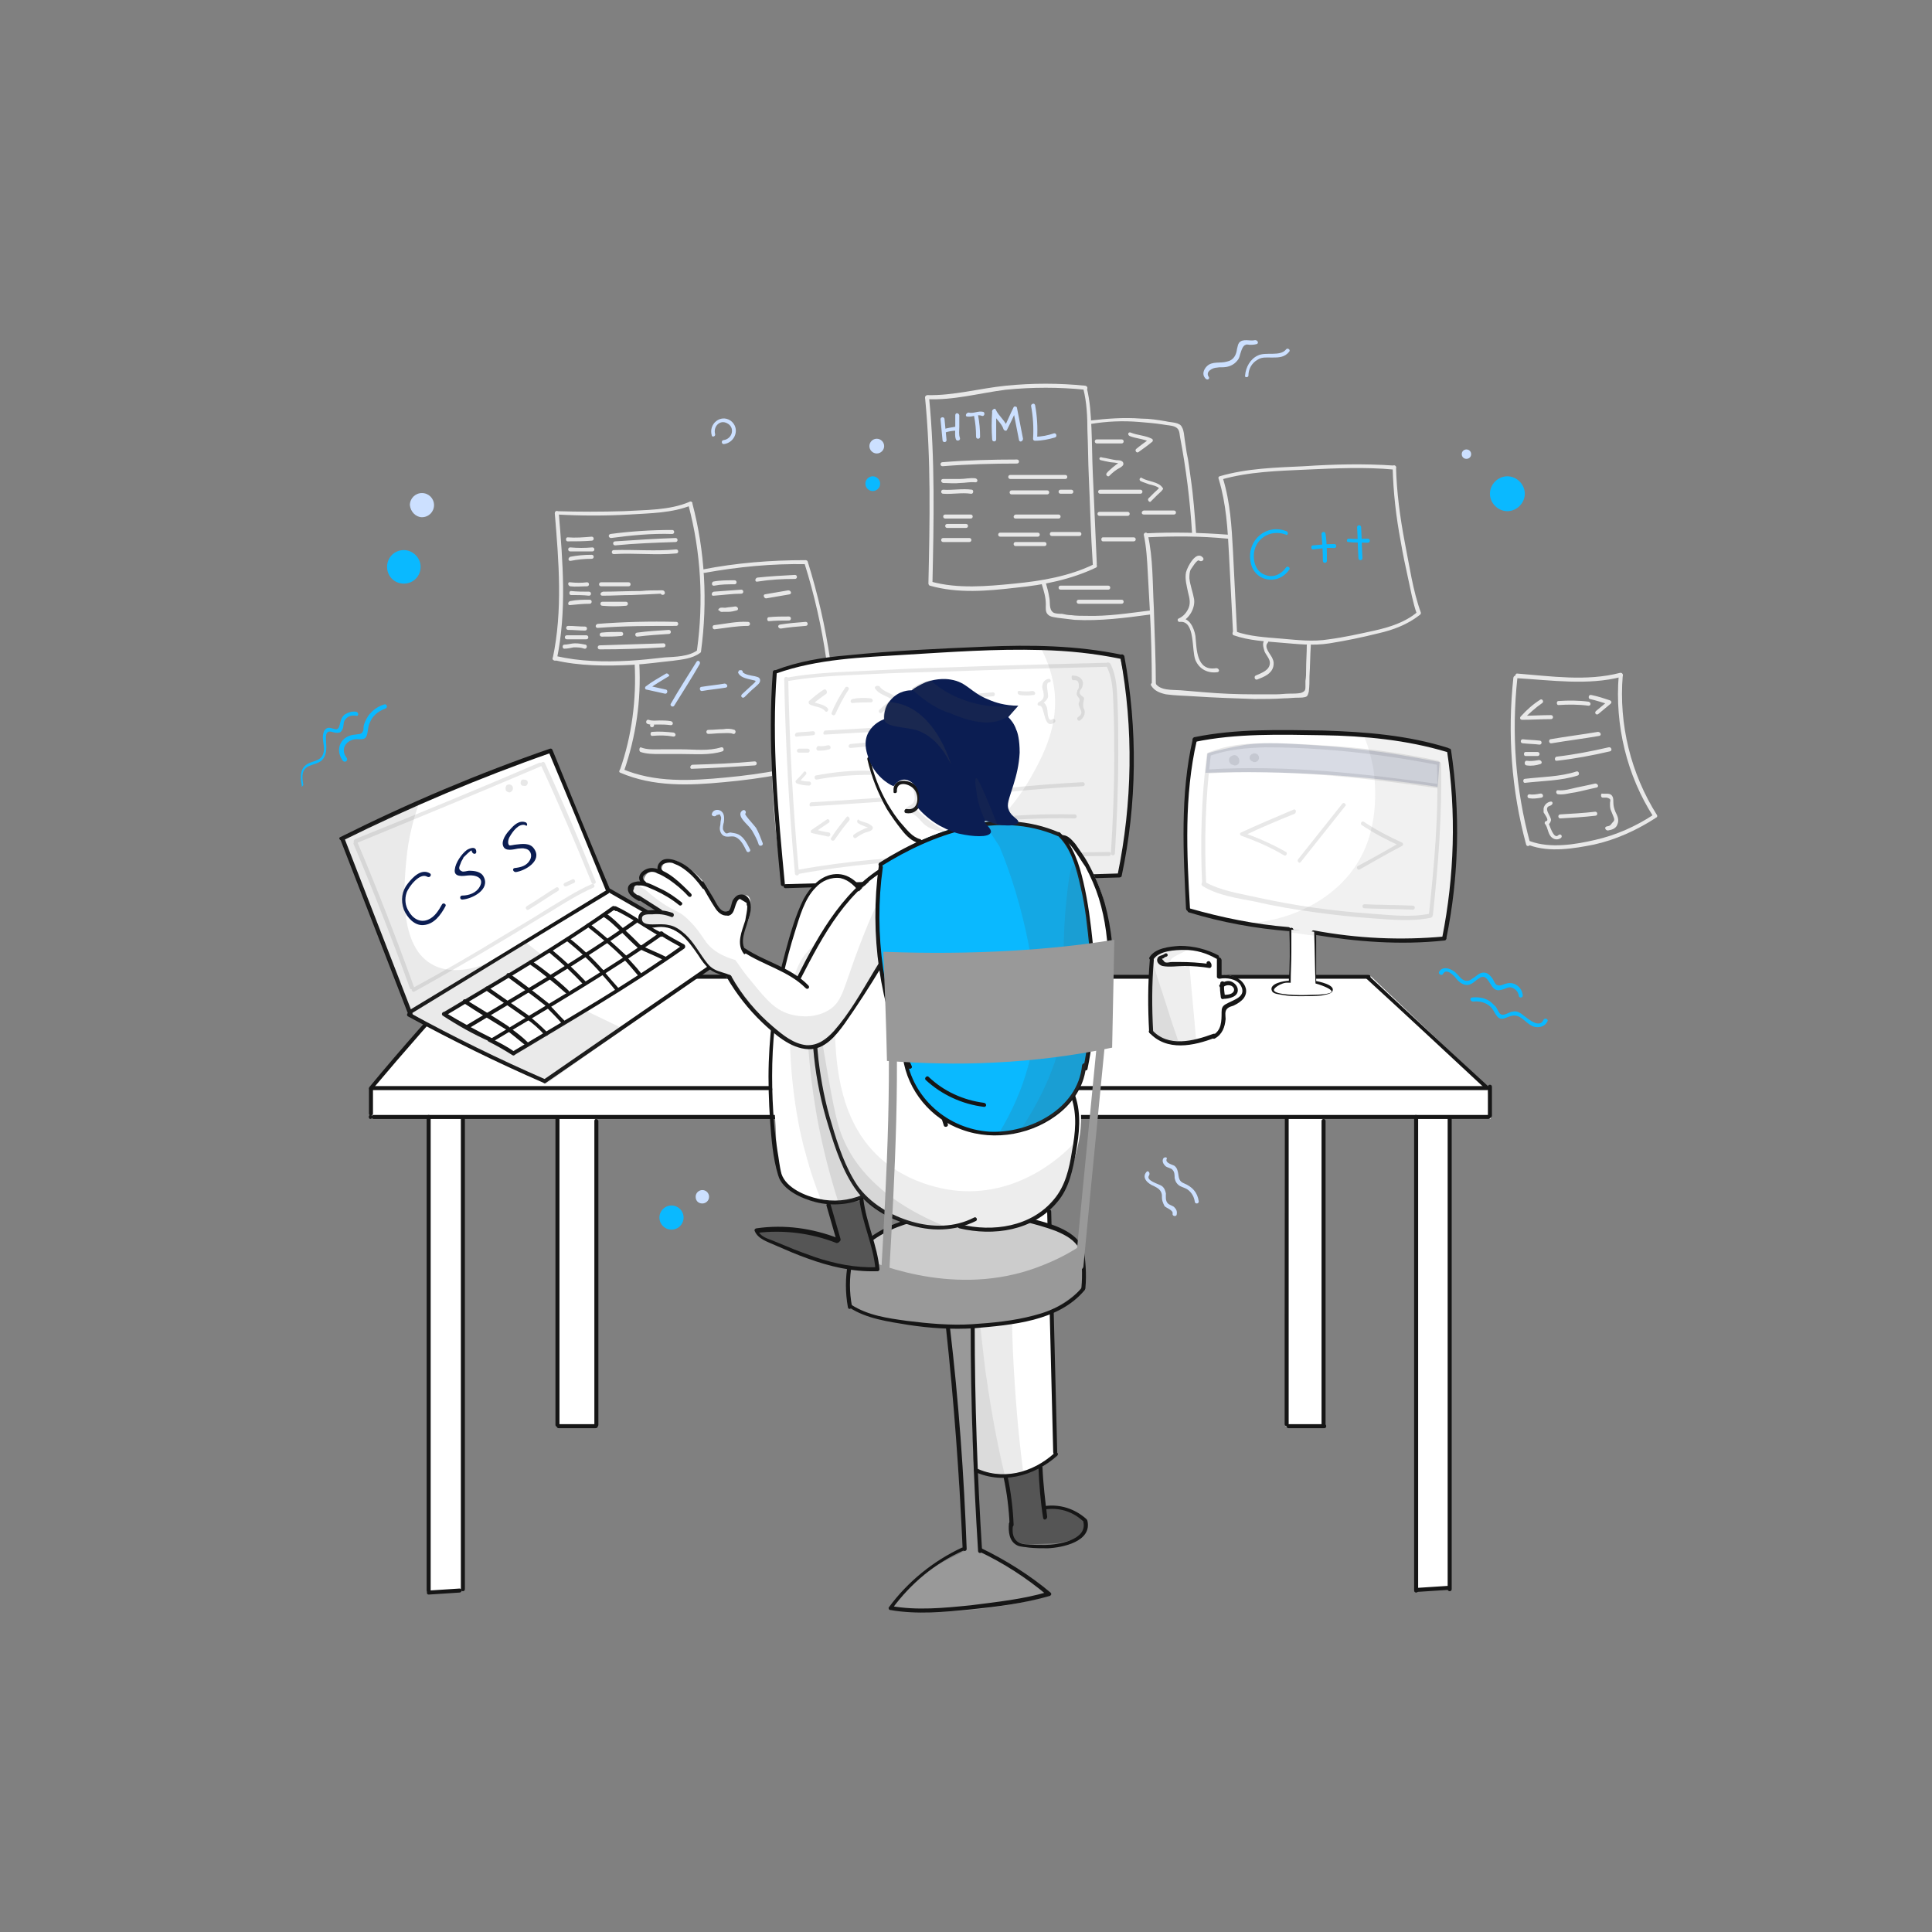 <svg id="SvgjsSvg1006" width="288" height="288" xmlns="http://www.w3.org/2000/svg" version="1.1" xmlns:xlink="http://www.w3.org/1999/xlink" xmlns:svgjs="http://svgjs.com/svgjs"><rect width="100%" height="100%" fill="#808080" stroke="none"/><defs id="SvgjsDefs1007"></defs><g id="SvgjsG1008" transform="matrix(1,0,0,1,0,0)"><svg xmlns="http://www.w3.org/2000/svg" enable-background="new 0 0 288 288" viewBox="0 0 288 288" width="288" height="288"><path fill="#0ab9ff" d="M60.2,87c1.4,0,2.5-1.1,2.5-2.5S61.5,82,60.2,82c-1.4,0-2.5,1.1-2.5,2.5S58.8,87,60.2,87z M100.1,183.3
			c1,0,1.8-0.8,1.8-1.8c0-1-0.8-1.8-1.8-1.8s-1.8,0.8-1.8,1.8C98.3,182.5,99.1,183.3,100.1,183.3z M224.7,76.2
			c1.4,0,2.6-1.2,2.6-2.6c0-1.4-1.2-2.6-2.6-2.6c-1.4,0-2.6,1.2-2.6,2.6C222.1,75,223.3,76.2,224.7,76.2z M130.1,73.2
			c0.6,0,1.1-0.5,1.1-1.1s-0.5-1.1-1.1-1.1c-0.6,0-1.1,0.5-1.1,1.1S129.5,73.2,130.1,73.2z" class="color06f svgShape"></path><path fill="#cce0ff" d="M62.9,77.1c1,0,1.8-0.8,1.8-1.8c0-1-0.8-1.8-1.8-1.8c-1,0-1.8,0.8-1.8,1.8C61.2,76.3,62,77.1,62.9,77.1z
			 M104.7,179.4c0.5,0,1-0.4,1-1c0-0.5-0.4-1-1-1c-0.5,0-1,0.4-1,1C103.7,179,104.1,179.4,104.7,179.4z M130.7,67.6
			c0.6,0,1.1-0.5,1.1-1.1c0-0.6-0.5-1.1-1.1-1.1c-0.6,0-1.1,0.5-1.1,1.1C129.6,67.1,130.1,67.6,130.7,67.6z M218.6,68.4
			c0.4,0,0.7-0.3,0.7-0.7c0-0.4-0.3-0.7-0.7-0.7c-0.4,0-0.7,0.3-0.7,0.7C217.9,68.1,218.2,68.4,218.6,68.4z" class="colorcce0ff svgShape"></path><path fill="#0ab9ff" d="M215.1,145.2c0.5-1,1.7,0.3,2,0.7c0.3,0.4,0.8,0.8,1.3,0.9c1,0.2,1.5-0.7,2.3-1.1c1.1-0.5,1.4,1.4,2.2,1.8
			c0.4,0.2,0.7,0.1,1.1,0c0.4-0.1,0.8-0.4,1.3-0.3c0.6,0.2,1,0.6,1.1,1.2c0,0.4,0.6,0.4,0.6,0c-0.1-1.2-1.2-2.1-2.4-1.8
			c-0.5,0.1-1,0.5-1.5,0.2c-0.3-0.2-0.4-0.6-0.6-0.9c-0.3-0.4-0.6-0.8-1.1-0.9c-0.6-0.1-1,0.2-1.5,0.6c-0.5,0.3-0.8,0.7-1.4,0.6
			c-0.6-0.1-0.9-0.6-1.3-1c-0.6-0.7-2.1-1.4-2.7-0.3C214.4,145.2,214.9,145.5,215.1,145.2z M219.6,149.3c0.9-0.1,1.8,0.1,2.5,0.7
			c0.5,0.4,0.6,0.9,1,1.4c0.7,1,1.5,0.1,2.4,0c1.4-0.2,2.1,1.5,3.4,1.7c0.8,0.1,1.5-0.2,1.8-0.9c0.1-0.3-0.4-0.5-0.6-0.2
			c-0.7,1.6-2.8-0.6-3.5-1c-0.3-0.2-0.7-0.3-1.1-0.2c-0.5,0-1.4,0.8-1.9,0.3c-0.3-0.3-0.4-0.8-0.7-1.1c-0.3-0.3-0.6-0.6-0.9-0.8
			c-0.8-0.5-1.7-0.6-2.6-0.5C219,148.8,219.2,149.3,219.6,149.3z M45.2,116.9c-0.2-1.2-0.3-2.3,1.1-2.8c0.5-0.2,1.1-0.3,1.6-0.7
			c0.8-0.7,0.8-1.8,0.7-2.8c0-0.7-0.2-1.8,0.9-1.5c0.3,0.1,0.7,0.2,1.1,0.1c0.3-0.1,0.4-0.4,0.5-0.6c0.2-0.6,0-1,0.5-1.5
			c0.4-0.4,0.9-0.5,1.5-0.4c0.4,0.1,0.4-0.5,0-0.6c-0.6-0.1-1.2,0.1-1.7,0.4c-0.6,0.5-0.6,1-0.8,1.7c-0.3,1-1,0.2-1.7,0.3
			c-0.4,0.1-0.6,0.4-0.7,0.8c-0.2,0.8,0.1,1.6,0.1,2.4c-0.1,1.5-1,1.6-2.1,2c-1.5,0.6-1.5,2-1.2,3.4
			C44.7,117.4,45.3,117.2,45.2,116.9z M51.7,113c-1.2-1.5,0.2-3,1.8-2.8c0.5,0,0.9,0,1.1-0.4c0.3-0.6,0.2-1.4,0.5-2
			c0.4-1.1,1.3-1.8,2.4-2.2c0.3-0.1,0.2-0.7-0.2-0.6c-1,0.3-1.8,0.9-2.4,1.7c-0.3,0.5-0.6,1-0.7,1.6c0,0.2,0,0.6-0.1,0.7
			c-0.2,0.5-0.6,0.4-1.1,0.5c-2.1,0.1-3.2,2.1-1.9,3.9C51.5,113.8,51.9,113.3,51.7,113z" class="color06f svgShape"></path><path fill="#cce0ff" d="M106.6,64.7c-0.3-1.1,0.7-2.2,1.8-1.6c1.2,0.6,0.8,2.3-0.5,2.5c-0.4,0-0.4,0.6,0,0.6c1.7-0.2,2.5-2.4,1-3.5
			c-1.5-1-3.3,0.5-2.8,2.2C106.1,65.2,106.7,65.1,106.6,64.7z M170.9,174.7c-0.8,0.9,0.3,1.8,1.1,2.1c0.6,0.3,1.1,0.6,1.2,1.3
			c0,0.3,0,0.7,0.1,1c0.1,0.3,0.2,0.5,0.3,0.7c0.3,0.3,1.3,0.6,1.2,1.1c-0.1,0.4,0.5,0.5,0.6,0.2c0.1-0.5,0-0.8-0.4-1.2
			c-0.3-0.2-0.7-0.3-0.9-0.5c-0.4-0.4-0.3-1-0.3-1.5c-0.1-0.4-0.2-0.8-0.6-1.1c-0.4-0.3-2.5-0.8-1.9-1.6
			C171.5,174.8,171.1,174.4,170.9,174.7z M173.4,172.7c-0.2,0.4,0,0.8,0.3,1.1c0.3,0.3,0.9,0.3,1.1,0.6c0.3,0.3,0.3,0.8,0.3,1.2
			c0.1,0.5,0.3,0.9,0.8,1.2c0.4,0.2,0.8,0.3,1.1,0.5c0.6,0.4,1,1.1,1.1,1.8c0,0.4,0.6,0.4,0.6,0c-0.2-1.4-1-2.2-2.2-2.7
			c-1-0.4-0.7-1.2-1-2c-0.1-0.3-0.2-0.4-0.4-0.6c-0.3-0.2-1.4-0.4-1.2-1C174.1,172.5,173.6,172.4,173.4,172.7z M180.2,56.2
			c-0.6-0.8,0.6-1.4,1.2-1.4c0.4-0.1,0.9,0,1.4-0.1c0.6-0.1,1.2-0.4,1.6-0.9c0.4-0.4,0.4-0.9,0.6-1.4c0.1-0.3,0.3-0.9,0.7-1
			c0.1-0.1,0.5,0,0.6,0c0.3,0,0.6,0,1-0.1c0.4-0.1,0.2-0.6-0.2-0.6c-0.8,0.2-1.8-0.3-2.4,0.4c-0.2,0.3-0.2,0.6-0.3,0.9
			c-0.1,0.9-0.5,1.7-1.5,1.9c-1,0.3-2.2-0.1-3,0.7c-0.5,0.5-0.7,1.2-0.3,1.7C179.9,56.8,180.4,56.5,180.2,56.2z M186.1,56
			c0-1,0.5-1.9,1.4-2.4c0.6-0.4,1.4-0.3,2.1-0.3c1,0,1.9,0,2.6-0.9c0.2-0.3-0.3-0.6-0.5-0.3c-0.9,1.1-3,0.3-4.2,0.9
			c-1.1,0.5-1.8,1.7-1.9,3C185.5,56.3,186.1,56.3,186.1,56z M106.8,121.5c0.2,0,0.3-0.1,0.5-0.1c0.1,0.2,0.2,0.4,0.2,0.5
			c0,0.3-0.1,0.5-0.1,0.8c0,0.3-0.1,0.5-0.1,0.8c0,0.4,0.2,0.9,0.6,1.1c0.6,0.3,1.2-0.1,1.8,0.2c0.8,0.4,1.2,1.3,1.6,2.1
			c0.2,0.3,0.7,0,0.5-0.3c-0.4-0.8-0.9-1.8-1.7-2.2c-0.4-0.2-0.7-0.2-1.2-0.3c-0.5,0-0.6,0.5-1.1-0.4c-0.1-0.3,0-0.8,0.1-1.1
			c0.1-0.7,0.1-1.5-0.6-1.8c-0.5-0.2-1.1,0-1.2,0.6C106.1,121.7,106.7,121.8,106.8,121.5z M110.7,120.8c-0.6,0.4-0.3,1,0.1,1.5
			c0.4,0.5,0.9,0.9,1.3,1.5c0.4,0.7,0.8,1.4,1,2.1c0.1,0.3,0.7,0.2,0.6-0.2c-0.3-0.8-0.6-1.6-1-2.3c-0.2-0.3-1.8-2-1.6-2.1
			C111.3,121.1,111.1,120.6,110.7,120.8z" class="colorcce0ff svgShape"></path><path fill="#e8e8e8" d="M82.7,76.5c0.6,7.2,1.2,14.5-0.3,21.6c-0.1,0.4,0.5,0.5,0.6,0.2c1.5-7.2,0.9-14.5,0.3-21.8
			C83.3,76.1,82.7,76.1,82.7,76.5z" class="colore8e8e8 svgShape"></path><path fill="#e8e8e8" d="M83.1,76.7c3.6,0.2,7.2,0.2,10.7,0c3.1-0.2,6.4-0.2,9.3-1.4c0.3-0.2,0-0.7-0.3-0.5c-3,1.3-6.6,1.2-9.8,1.4
			c-3.3,0.1-6.7,0.1-10,0C82.7,76.1,82.7,76.7,83.1,76.7z" class="colore8e8e8 svgShape"></path><path fill="#e8e8e8" d="M102.6,75.2c1.9,7.1,2.3,14.5,1.3,21.7c-0.1,0.4,0.5,0.5,0.6,0.2c1-7.4,0.6-14.9-1.3-22.1
			C103.1,74.7,102.5,74.8,102.6,75.2z" class="colore8e8e8 svgShape"></path><path fill="#e8e8e8" d="M82.6,98.4c3.8,0.9,7.8,0.9,11.7,0.7c2-0.1,4-0.4,6-0.6c1.4-0.2,2.9-0.3,4.1-1.2c0.3-0.2-0.1-0.6-0.4-0.4
			c-1.3,1-3.4,1-4.9,1.1c-1.8,0.2-3.6,0.4-5.4,0.5c-3.6,0.2-7.3,0.1-10.8-0.7C82.4,97.8,82.2,98.3,82.6,98.4z M84.1,96.7
			c0.5,0,0.9-0.1,1.4-0.2c0.6,0,1.1,0,1.6,0.2c0.4,0.1,0.5-0.5,0.2-0.6c-0.5-0.1-1-0.2-1.6-0.2c-0.5,0-1.1,0.2-1.6,0.2
			C83.8,96.1,83.8,96.7,84.1,96.7z M84.5,95.3c1,0,1.9,0,2.9,0c0.4,0,0.4-0.6,0-0.6c-0.9,0-1.9,0-2.9,0
			C84.1,94.7,84.1,95.3,84.5,95.3z M84.7,93.9c0.9,0,1.7,0.1,2.5,0.1c0.4,0,0.4-0.6,0-0.6c-0.9,0-1.7-0.1-2.5-0.1
			C84.3,93.3,84.3,93.9,84.7,93.9z M85,90.2c1-0.1,1.9-0.2,2.9-0.2c0.4,0,0.4-0.6,0-0.6c-1,0-1.9,0-2.9,0.2
			C84.6,89.7,84.6,90.3,85,90.2z M85.1,88.7c0.9,0,1.8,0,2.7,0.1c0.4,0,0.4-0.6,0-0.6c-0.9,0-1.8,0-2.7-0.1
			C84.8,88.1,84.8,88.7,85.1,88.7z M85,87.4c0.8,0.1,1.6,0,2.5,0c0.4,0,0.4-0.6,0-0.6c-0.8,0.1-1.6,0.1-2.5,0
			C84.6,86.7,84.6,87.3,85,87.4z M85.1,83.6c1-0.2,2-0.3,3.1-0.3c0.4,0,0.4-0.6,0-0.6c-1.1,0-2.2,0.1-3.2,0.3
			C84.6,83.2,84.7,83.7,85.1,83.6z M85,82.2c1.1,0,2.2,0,3.3,0c0.4,0,0.4-0.6,0-0.6c-1.1,0.1-2.2,0.1-3.3,0
			C84.6,81.6,84.6,82.2,85,82.2z M84.6,80.7c1.2,0,2.4,0,3.6-0.1c0.4,0,0.4-0.6,0-0.6c-1.2,0.1-2.4,0.2-3.6,0.1
			C84.3,80.1,84.3,80.7,84.6,80.7z M91.1,80.2c3-0.4,6-0.7,9.1-0.6c0.4,0,0.4-0.6,0-0.6c-3.1,0-6.2,0.2-9.2,0.6
			C90.6,79.7,90.7,80.2,91.1,80.2z M91.7,81.3c3-0.3,6-0.4,9-0.5c0.4,0,0.4-0.6,0-0.6c-3,0.1-6,0.3-9,0.5
			C91.3,80.7,91.3,81.3,91.7,81.3z M91.5,82.6c3.1-0.2,6.2,0.2,9.3-0.1c0.4,0,0.4-0.6,0-0.6c-3.1,0.3-6.2,0-9.3,0.1
			C91.1,82,91.1,82.6,91.5,82.6z M89.6,87.4c1.4,0,2.7,0,4.1,0c0.4,0,0.4-0.6,0-0.6c-1.4,0-2.7,0-4.1,0
			C89.2,86.8,89.2,87.4,89.6,87.4z M89.8,88.8c1.5,0,2.9-0.1,4.4-0.1c0.4,0,4.3-0.2,4.3-0.2c0.1,0.3,0.7,0.2,0.6-0.2
			c-0.1-0.4-0.5-0.3-0.8-0.3c-0.9,0-1.8,0-2.7,0.1c-1.9,0-3.8,0.1-5.7,0.1C89.4,88.3,89.4,88.8,89.8,88.8z M89.8,90.3
			c1.2,0.1,2.3,0.1,3.5,0c0.4,0,0.4-0.6,0-0.6c-1.2,0-2.3,0-3.5,0C89.4,89.7,89.4,90.3,89.8,90.3z M89.1,93.6
			c3.9-0.3,7.8-0.3,11.7-0.3c0.4,0,0.4-0.6,0-0.6c-3.9-0.1-7.8,0-11.7,0.3C88.7,93.1,88.7,93.6,89.1,93.6z M89.7,94.9
			c1,0,2,0,2.9-0.1c0.4,0,0.4-0.6,0-0.6c-1,0-2,0-2.9,0.1C89.3,94.3,89.3,94.9,89.7,94.9z M95,94.9c1.6-0.2,3.2-0.3,4.7-0.4
			c0.4,0,0.4-0.6,0-0.6c-1.6,0.1-3.2,0.2-4.7,0.4C94.6,94.3,94.6,94.9,95,94.9z M89.4,96.8c3.2,0,6.4-0.1,9.5-0.3
			c0.4,0,0.4-0.6,0-0.6c-3.2,0.1-6.4,0.2-9.5,0.3C89,96.2,89,96.8,89.4,96.8z M105,85.4c5-0.9,10.1-1.4,15.2-1.3
			c-0.1-0.1-0.2-0.1-0.3-0.2c3,9.5,4.4,19.5,4.2,29.4c0,0.4,0.6,0.4,0.6,0c0.2-10-1.3-20-4.3-29.6c0-0.1-0.2-0.2-0.3-0.2
			c-5.2,0-10.3,0.4-15.4,1.4C104.5,84.9,104.6,85.4,105,85.4z" class="colore8e8e8 svgShape"></path><path fill="#e8e8e8" d="M94.6,98.8c0.3,5.4-0.4,10.9-2.2,16c-0.1,0.3,0.4,0.5,0.6,0.2c1.8-5.2,2.6-10.6,2.3-16.1
			C95.2,98.5,94.6,98.4,94.6,98.8z" class="colore8e8e8 svgShape"></path><path fill="#e8e8e8" d="M92.5,115.2c4.9,2.1,10.2,1.9,15.4,1.4c5.6-0.5,11.2-1.5,16.6-3.1c0.3-0.1,0.2-0.7-0.2-0.6
			c-5.3,1.5-10.6,2.5-16.1,3c-5.2,0.5-10.6,0.8-15.5-1.3C92.4,114.6,92.1,115.1,92.5,115.2z" class="colore8e8e8 svgShape"></path><path fill="#cce0ff" d="M99.3,100.4c-1,0.6-2.1,1.2-3,1.9c-0.2,0.1-0.2,0.5,0.1,0.5c0.9,0.2,1.8,0.4,2.7,0.6c0.4,0.1,0.5-0.5,0.2-0.6
			c-0.9-0.2-1.8-0.4-2.7-0.6c0,0.2,0,0.3,0.1,0.5c1-0.7,2-1.3,3-1.9C99.9,100.8,99.6,100.3,99.3,100.4z M103.8,98.7
			c-1.3,2.1-2.6,4.1-3.8,6.2c-0.2,0.3,0.3,0.6,0.5,0.3c1.3-2.1,2.6-4.1,3.8-6.2C104.5,98.6,104,98.3,103.8,98.7z M104.7,103
			c1.1-0.2,2.3-0.3,3.5-0.5c0.4-0.1,0.2-0.6-0.2-0.6c-1.1,0.2-2.3,0.3-3.5,0.5C104.2,102.5,104.3,103.1,104.7,103z M110.5,99.9
			C110.5,99.9,110.5,99.9,110.5,99.9c-0.2,0-0.3,0-0.4,0.1c0,0,0,0,0,0.1c-0.1,0.1-0.1,0.2,0,0.3c0.4,0.7,1.5,0.8,2.2,1
			c0.1,0,0.3,0.1,0.4,0.1c0,0-0.1,0-0.1,0.1c0,0.1-0.6,0.6-0.7,0.7c-0.4,0.4-0.9,0.8-1.3,1.2c-0.3,0.3,0.1,0.7,0.4,0.4
			c0.5-0.5,1-1,1.6-1.5c0.3-0.3,0.8-0.6,0.7-1.1c-0.1-0.4-0.5-0.4-0.8-0.5c-0.5-0.1-1.5-0.2-1.9-0.7c0,0.1,0,0.2,0,0.3
			c0,0,0,0,0-0.1c-0.1,0-0.2,0.1-0.3,0.1c0,0,0,0,0.1,0C110.7,100.6,110.9,100,110.5,99.9z" class="colorcce0ff svgShape"></path><path fill="#e8e8e8" d="M106.5,87.3c1-0.2,2-0.2,3-0.2c0.4,0,0.4-0.6,0-0.6c-1.1,0-2.2,0-3.2,0.2C106,86.9,106.1,87.4,106.5,87.3z
			 M106.4,88.8c1.4-0.1,2.8-0.3,4.1-0.3c0.4,0,0.4-0.6,0-0.6c-1.4,0.1-2.8,0.2-4.1,0.3C106,88.3,106,88.9,106.4,88.8z M107,91
			L107,91c0.1-0.1,0.2-0.1,0.3-0.2c0,0,0,0,0,0c0.1,0,0.2,0.1,0.3,0.1c0,0,0,0,0,0c0,0.1,0,0.2,0,0.3c-0.1,0-0.1,0.1,0.1,0
			c0.1,0,0.2,0,0.3,0c0.2,0,0.4,0,0.6,0c0.4,0,0.8-0.1,1.2-0.2c0.4-0.1,0.2-0.6-0.2-0.6c-0.5,0.1-1,0.1-1.5,0.2
			c-0.3,0-0.7-0.1-0.9,0.1c-0.1,0.1-0.1,0.3,0,0.3c0.1,0.1,0.2,0.2,0.3,0.2c0.1,0,0.3-0.1,0.3-0.2v0C107.6,90.8,107.1,90.6,107,91z
			 M106.6,93.8c1.6-0.2,3.3-0.5,4.9-0.5c0.4,0,0.4-0.6,0-0.6c-1.7-0.1-3.4,0.3-5.1,0.5C106.1,93.3,106.2,93.9,106.6,93.8z
			 M112.9,86.7c1.9-0.3,3.7-0.4,5.6-0.4c0.4,0,0.4-0.6,0-0.6c-1.9,0.1-3.7,0.2-5.6,0.4C112.5,86.2,112.5,86.8,112.9,86.7z
			 M114.2,89.2c1.2-0.2,2.3-0.4,3.5-0.6c0.4-0.1,0.2-0.6-0.2-0.6c-1.2,0.2-2.3,0.4-3.5,0.6C113.7,88.7,113.9,89.2,114.2,89.2z
			 M114.6,92.6c1-0.1,2-0.1,3-0.1c0.4,0,0.4-0.6,0-0.6c-1,0-2,0-3,0.1C114.3,92,114.3,92.6,114.6,92.6z M116.4,93.7
			c1.2-0.2,2.4-0.3,3.7-0.4c0.4,0,0.4-0.6,0-0.6c-1.3,0.1-2.5,0.2-3.8,0.4C115.8,93.2,116,93.7,116.4,93.7z M97.2,108.4
			c0.4,0,0.4-0.6,0-0.6C96.8,107.9,96.8,108.4,97.2,108.4z" class="colore8e8e8 svgShape"></path><path fill="#e8e8e8" d="M96.5,107.9c0.5,0.2,1,0.1,1.5,0.1c0.7,0,1.3,0,2,0.1c0.4,0,0.4-0.5,0-0.6c-0.6-0.1-1.1-0.1-1.7-0.1
			c-0.5,0-1.1,0.1-1.6-0.1C96.3,107.2,96.2,107.8,96.5,107.9z M97.2,109.7c1.1-0.1,2.1-0.1,3.2,0.1c0.4,0,0.4-0.5,0-0.6
			c-1.1-0.1-2.1-0.2-3.2-0.1C96.9,109.1,96.9,109.7,97.2,109.7z M95.5,112.1c0.9,0.3,1.9,0.3,2.8,0.3c1.1,0,2.2,0,3.4,0
			c2,0,4.1,0.2,6-0.4c0.3-0.1,0.2-0.7-0.2-0.6c-1.9,0.6-4,0.3-5.9,0.3c-1,0-2,0-3,0c-1,0-2.1,0.1-3.1-0.3
			C95.3,111.4,95.2,112,95.5,112.1z M105.6,109.4c0.6,0,1.2-0.1,1.9-0.1c0.6,0,1.3-0.1,1.8,0.1c0.3,0.1,0.5-0.4,0.2-0.6
			c-0.6-0.2-1.1-0.2-1.7-0.1c-0.7,0-1.4,0.1-2.2,0.1C105.2,108.8,105.2,109.4,105.6,109.4z M103.2,114.6c3.1-0.1,6.2-0.3,9.3-0.5
			c0.4,0,0.4-0.6,0-0.6c-3.1,0.3-6.2,0.4-9.3,0.5C102.8,114.1,102.8,114.7,103.2,114.6z M137.9,59.3c0.9,9.2,0.7,18.4,0.5,27.6
			c0,0.4,0.6,0.4,0.6,0c0.2-9.2,0.4-18.4-0.5-27.6C138.4,59,137.9,59,137.9,59.3z" class="colore8e8e8 svgShape"></path><path fill="#e8e8e8" d="M138.2,59.5c3.9,0.2,7.8-0.9,11.7-1.4c4-0.4,8-0.4,11.9,0c0.4,0,0.4-0.5,0-0.6c-4-0.4-7.9-0.4-11.9,0
			c-3.9,0.4-7.8,1.5-11.7,1.4C137.8,59,137.8,59.5,138.2,59.5z" class="colore8e8e8 svgShape"></path><path fill="#e8e8e8" d="M161.5,58c0.5,2,0.6,4.1,0.6,6.2c0.1,2.2,0.1,4.5,0.2,6.7c0.2,4.4,0.3,8.8,0.6,13.2c0,0.4,0.6,0.4,0.6,0
			c-0.2-4.5-0.4-9.1-0.6-13.6c-0.1-2.2-0.1-4.5-0.2-6.7c-0.1-2-0.2-4-0.7-6C162,57.5,161.5,57.6,161.5,58z" class="colore8e8e8 svgShape"></path><path fill="#e8e8e8" d="M138.6,87.3c4.2,1.2,8.6,0.8,12.9,0.3c4.1-0.4,8.1-1.2,11.9-3c0.3-0.2,0-0.7-0.3-0.5
			c-3.7,1.8-7.8,2.5-11.9,2.9c-4.1,0.4-8.4,0.8-12.4-0.3C138.4,86.7,138.3,87.2,138.6,87.3z M162.6,63.2c2.4-0.4,4.8-0.5,7.2-0.3
			c1.2,0.1,2.5,0.2,3.7,0.4c0.5,0.1,1.1,0.1,1.6,0.3c0.7,0.3,0.7,0.8,0.8,1.5c0.9,4.7,1.5,9.5,1.8,14.4c0,0.4,0.6,0.4,0.6,0
			c-0.2-2.7-0.4-5.5-0.8-8.2c-0.2-1.3-0.3-2.5-0.6-3.8c-0.1-0.7-0.2-1.4-0.3-2c-0.1-0.6-0.1-1.3-0.4-1.8c-0.3-0.8-1.7-0.7-2.4-0.9
			c-1.2-0.2-2.4-0.4-3.7-0.4c-2.6-0.2-5.1,0-7.7,0.3C162,62.7,162.2,63.3,162.6,63.2z" class="colore8e8e8 svgShape"></path><path fill="#e8e8e8" d="M155.3,87.1c0.3,1,0.6,1.9,0.6,3c0,0.5-0.1,1.1,0.3,1.5c0.4,0.4,1,0.4,1.5,0.5c0.8,0.1,1.6,0.2,2.5,0.3
			c3.8,0.2,7.6-0.3,11.3-0.8c0.4,0,0.4-0.6,0-0.6c-3.2,0.4-6.4,0.9-9.6,0.8c-0.7,0-1.5,0-2.2-0.1c-0.5,0-0.9-0.1-1.4-0.2
			c-0.3,0-1,0-1.3-0.2c-0.7-0.5-0.4-1.6-0.6-2.3c-0.1-0.7-0.3-1.4-0.5-2.1C155.7,86.6,155.1,86.7,155.3,87.1z" class="colore8e8e8 svgShape"></path><path fill="#e8e8e8" d="M170.5,79.7c0.4,1.9,0.5,3.8,0.6,5.7c0.1,1.8,0.2,3.7,0.3,5.5c0.2,3.7,0.3,7.4,0.3,11.2c0,0.4,0.6,0.4,0.6,0
			c0-3.9-0.2-7.7-0.3-11.5c-0.2-3.6-0.1-7.4-0.9-10.9C171,79.2,170.5,79.4,170.5,79.7z" class="colore8e8e8 svgShape"></path><path fill="#e8e8e8" d="M170.9,80.1c4.1-0.2,8.1-0.2,12.1,0.2c0.4,0,0.4-0.5,0-0.6c-4-0.3-8.1-0.4-12.1-0.2
			C170.5,79.5,170.5,80.1,170.9,80.1z M171.6,102.2c0.5,0.8,1.3,1.1,2.2,1.3c1.4,0.2,2.8,0.2,4.2,0.3c3,0.2,6,0.3,9,0.4
			c1.5,0,2.9,0,4.4-0.1c0.7,0,1.4-0.1,2.1-0.1c0.4,0,1,0,1.3-0.2c0.2-0.2,0.2-0.4,0.3-0.7c0.1-0.8,0.1-1.5,0.1-2.3
			c0.1-1.5,0.1-3.1,0.2-4.6c0-0.4-0.6-0.4-0.6,0c0,1.2-0.1,2.4-0.1,3.6c0,0.6,0,1.1-0.1,1.7c0,0.3,0,0.6,0,0.9
			c0,0.5-0.1,0.7-0.7,0.9c-0.5,0.1-1.2,0.1-1.7,0.1c-0.6,0-1.3,0.1-1.9,0.1c-1.2,0-2.4,0-3.6,0c-2.3,0-4.7-0.1-7.1-0.3
			c-1.2-0.1-2.4-0.2-3.6-0.3c-1.2-0.1-3.1,0.1-3.8-1.1C171.9,101.6,171.4,101.9,171.6,102.2z" class="colore8e8e8 svgShape"></path><path fill="#e8e8e8" d="M181.7,71.5c1.1,3.7,1.3,7.3,1.5,11.1c0.2,3.9,0.4,7.7,0.6,11.6c0,0.4,0.6,0.4,0.6,0c-0.2-4-0.4-8-0.6-12
			c-0.2-3.7-0.4-7.3-1.5-10.9C182.2,71,181.6,71.2,181.7,71.5z" class="colore8e8e8 svgShape"></path><path fill="#e8e8e8" d="M183.9,94.7c2.3,0.8,4.7,0.9,7,1.1c2.5,0.2,4.8,0.5,7.3,0.1s4.9-0.9,7.3-1.5c2.2-0.5,4.3-1.3,6.1-2.7
			c0.3-0.2-0.1-0.6-0.4-0.4c-1.8,1.5-4.1,2.2-6.3,2.7c-2.3,0.5-4.5,1-6.8,1.3c-2.4,0.4-4.7,0.1-7.1-0.1c-2.3-0.2-4.7-0.3-6.9-1.1
			C183.7,94,183.6,94.6,183.9,94.7z M182,71.5c4.2-1.2,8.5-1.3,12.8-1.5c4.4-0.2,8.7-0.4,13,0c0.4,0,0.4-0.6,0-0.6
			c-4.5-0.3-8.9-0.2-13.4,0.1c-4.2,0.2-8.5,0.3-12.6,1.5C181.5,71.1,181.6,71.6,182,71.5z" class="colore8e8e8 svgShape"></path><path fill="#e8e8e8" d="M207.6,69.7c0.1,3.7,0.5,7.3,1.2,11c0.3,1.8,0.7,3.7,1.1,5.5c0.4,1.8,0.7,3.6,1.3,5.3
			c0.1,0.3,0.7,0.2,0.6-0.2c-1.2-3.3-1.7-7-2.4-10.5c-0.7-3.7-1.2-7.4-1.3-11.2C208.1,69.3,207.5,69.3,207.6,69.7z" class="colore8e8e8 svgShape"></path><path fill="#cce0ff" d="M140.2,62.5c0.1,1,0.2,2.1,0.3,3.1c0,0.4,0.6,0.4,0.6,0c-0.1-1-0.2-2.1-0.3-3.1
			C140.8,62.1,140.2,62.1,140.2,62.5z" class="colorcce0ff svgShape"></path><path fill="#cce0ff" d="M140.8,64.5c0.6-0.2,1.2-0.3,1.7-0.3c0.4,0,0.4-0.6,0-0.6c-0.6,0.1-1.3,0.2-1.9,0.4
			C140.3,64,140.4,64.6,140.8,64.5z" class="colorcce0ff svgShape"></path><path fill="#cce0ff" d="M142.4,61.9c0,0.7,0,1.3,0,2c0,0.5-0.1,1.1,0.1,1.6c0.1,0.3,0.7,0.2,0.6-0.2c-0.2-0.5-0.1-1.1-0.1-1.7
			c0-0.6,0-1.1,0-1.7C142.9,61.5,142.4,61.5,142.4,61.9z M144.2,62.1c0.8,0.1,1.5-0.4,2.2-0.1c0.3,0.1,0.5-0.4,0.2-0.6
			c-0.8-0.2-1.5,0.3-2.2,0.1C144,61.5,143.8,62.1,144.2,62.1z" class="colorcce0ff svgShape"></path><path fill="#cce0ff" d="M145.2,62c0.2,1,0.3,2,0.3,3.1c0,0.4,0.6,0.4,0.6,0c0-1.1-0.1-2.1-0.3-3.2C145.7,61.5,145.1,61.7,145.2,62z
			 M147.9,61.4c-0.1,1.4-0.1,2.7,0,4.1c0,0.4,0.6,0.4,0.6,0c0-1.4,0-2.7,0-4.1C148.5,61,147.9,61,147.9,61.4z" class="colorcce0ff svgShape"></path><path fill="#cce0ff" d="M147.9,61.4c0.4,1,1.4,1.6,1.7,2.6c0.1,0.2,0.4,0.3,0.5,0.1c0.5-1,1-2,1.4-3c-0.2,0-0.3,0-0.5-0.1
			c0.3,1.5,0.6,3.1,0.9,4.6c0.1,0.4,0.6,0.2,0.6-0.2c-0.3-1.5-0.6-3.1-0.9-4.6c0-0.2-0.4-0.3-0.5-0.1c-0.5,1-0.9,2-1.4,3
			c0.2,0,0.3,0,0.5,0.1c-0.3-1.1-1.3-1.7-1.8-2.8C148.3,60.8,147.8,61.1,147.9,61.4z M153.7,60.5c0.3,1.6,0.4,3.2,0.3,4.9
			c0,0.2,0.1,0.3,0.3,0.3c1,0,2-0.2,3-0.5c0.3-0.1,0.2-0.7-0.2-0.6c-0.9,0.3-1.8,0.5-2.8,0.5c0.1,0.1,0.2,0.2,0.3,0.3
			c0.1-1.7,0-3.4-0.3-5C154.2,60,153.7,60.2,153.7,60.5z" class="colorcce0ff svgShape"></path><path fill="#e8e8e8" d="M140.5,69.5c3.7-0.3,7.4-0.4,11.1-0.4c0.4,0,0.4-0.6,0-0.6c-3.7,0-7.4,0.1-11.1,0.4
			C140.1,68.9,140.1,69.5,140.5,69.5z M140.6,72c0.8,0,1.7,0.1,2.5,0c0.8,0,1.5-0.2,2.3-0.1c0.4,0,0.4-0.5,0-0.6
			c-0.8-0.1-1.5,0.1-2.3,0.1c-0.8,0-1.7,0-2.5,0C140.2,71.4,140.2,71.9,140.6,72z M140.6,73.6c1.4,0.1,2.8-0.2,4.1,0
			c0.4,0.1,0.5-0.5,0.2-0.6c-1.4-0.2-2.9,0.1-4.3,0C140.2,73,140.2,73.6,140.6,73.6z M140.9,77.3c1.3,0,2.5,0,3.8,0
			c0.4,0,0.4-0.6,0-0.6c-1.3,0-2.5,0-3.8,0C140.5,76.7,140.5,77.3,140.9,77.3z M141.2,78.7c0.9,0,1.8,0,2.8,0c0.4,0,0.4-0.6,0-0.6
			c-0.9,0-1.8,0-2.8,0C140.8,78.1,140.8,78.7,141.2,78.7z M140.6,80.8c1.3,0,2.6,0,3.9,0c0.4,0,0.4-0.6,0-0.6c-1.3,0-2.6,0-3.9,0
			C140.2,80.2,140.2,80.8,140.6,80.8z M150.6,71.4c2.7,0,5.5,0,8.2,0c0.4,0,0.4-0.6,0-0.6c-2.7,0-5.5,0-8.2,0
			C150.2,70.8,150.2,71.4,150.6,71.4z M150.8,73.7c1.8,0,3.6,0,5.3,0c0.4,0,0.4-0.6,0-0.6c-1.8,0-3.6,0-5.3,0
			C150.4,73.1,150.4,73.7,150.8,73.7z M158.1,73.6c0.5,0,1.1,0,1.6,0c0.4,0,0.4-0.6,0-0.6c-0.5,0-1.1,0-1.6,0
			C157.7,73,157.7,73.6,158.1,73.6z M151.4,77.3c2.1,0,4.3,0,6.4,0c0.4,0,0.4-0.6,0-0.6c-2.1,0-4.3,0-6.4,0
			C151,76.8,151,77.3,151.4,77.3z M149.1,80c1.9,0,3.7,0,5.6,0c0.4,0,0.4-0.6,0-0.6c-1.9,0-3.7,0-5.6,0
			C148.7,79.4,148.7,80,149.1,80z M151.4,81.4c1.4,0,2.8,0,4.3,0c0.4,0,0.4-0.6,0-0.6c-1.4,0-2.8,0-4.3,0
			C151,80.8,151,81.4,151.4,81.4z M156.8,79.9c1.4,0,2.7,0,4.1,0c0.4,0,0.4-0.6,0-0.6c-1.4,0-2.7,0-4.1,0
			C156.4,79.3,156.4,79.9,156.8,79.9z M163.5,66.1c1.2,0,2.5,0,3.7,0c0.4,0,0.4-0.6,0-0.6c-1.2,0-2.5,0-3.7,0
			C163.1,65.5,163.1,66.1,163.5,66.1z M168.4,65c1,0.4,2.1,0.4,3,0.9c0-0.2,0-0.3,0-0.5c-0.7,0.5-1.4,1-2,1.5
			c-0.3,0.2,0,0.7,0.3,0.5c0.7-0.5,1.4-1,2-1.5c0.2-0.1,0.2-0.4,0-0.5c-1-0.5-2.1-0.5-3.1-0.9C168.2,64.3,168,64.8,168.4,65z
			 M164.1,68.6c0.4,0.1,0.9,0.2,1.4,0.3c0.1,0,1.2,0.1,1.2,0.2c-0.1-0.1-1.6,1.2-1.7,1.4c-0.3,0.3,0.2,0.7,0.4,0.4
			c0.5-0.5,1-0.9,1.6-1.2c0.3-0.2,0.6-0.4,0.4-0.8c-0.2-0.3-0.7-0.3-1-0.3c-0.7-0.1-1.4-0.3-2.1-0.4C163.9,68,163.7,68.5,164.1,68.6
			z M164,73.6c2,0,4,0,6,0c0.4,0,0.4-0.6,0-0.6c-2,0-4,0-6,0C163.6,73,163.6,73.6,164,73.6z M170,71.7c0.4,0.2,0.8,0.3,1.3,0.5
			c0.5,0.1,1.3,0.3,1.6,0.7c0-0.1,0-0.2,0-0.3c-0.2,0.3-0.6,0.6-0.9,0.9c-0.3,0.3-0.6,0.6-0.8,0.8c-0.2,0.2,0.1,0.6,0.3,0.5
			c0,0,0.1-0.1,0.1-0.1c0.3-0.2,0-0.7-0.3-0.5c0,0-0.1,0.1-0.1,0.1c0.1,0.2,0.2,0.3,0.3,0.5c0.3-0.3,0.7-0.7,1-1
			c0.3-0.3,0.6-0.5,0.8-0.8c0.1-0.1,0.1-0.2,0-0.3c-0.6-0.9-2.1-0.9-3-1.4C170,71,169.7,71.5,170,71.7z M163.9,76.9
			c1.4,0,2.8,0,4.2,0c0.4,0,0.4-0.6,0-0.6c-1.4,0-2.8,0-4.2,0C163.5,76.3,163.5,76.9,163.9,76.9z M170.5,76.7c1.5,0,3,0,4.5,0
			c0.4,0,0.4-0.6,0-0.6c-1.5,0-3,0-4.5,0C170.1,76.2,170.1,76.7,170.5,76.7z M164.4,80.7c1.5,0,3.1,0,4.6,0c0.4,0,0.4-0.6,0-0.6
			c-1.5,0-3.1,0-4.6,0C164.1,80.1,164.1,80.7,164.4,80.7z M158.1,87.9c2.4,0,4.8,0,7.1,0c0.4,0,0.4-0.6,0-0.6c-2.4,0-4.8,0-7.1,0
			C157.7,87.3,157.7,87.9,158.1,87.9z M160.8,90c2.1,0,4.3,0,6.4,0c0.4,0,0.4-0.6,0-0.6c-2.1,0-4.3,0-6.4,0
			C160.4,89.4,160.4,90,160.8,90z M179.3,83.1c-1-1.1-2.3,1.4-2.5,2.2c-0.2,1,0.1,2,0.3,3c0.2,0.8,0.4,1.5,0.1,2.3
			c-0.3,0.7-0.8,1.3-1.5,1.6c-0.3,0.1-0.1,0.6,0.2,0.5c2.3-0.2,1.7,4.2,2.3,5.7c0.6,1.4,1.9,2,3.3,1.8c0.4-0.1,0.2-0.6-0.2-0.6
			c-3,0.5-2.9-2.9-3.1-4.8c-0.2-1.2-0.9-2.8-2.3-2.6c0.1,0.2,0.1,0.4,0.2,0.5c1.2-0.5,2.1-2.1,1.9-3.4c-0.2-1.1-0.6-2.1-0.7-3.1
			c0-0.4,0-0.9,0.2-1.3c0.1-0.1,1-1.7,1.3-1.3C179.2,83.8,179.6,83.4,179.3,83.1z M188.6,95.3c-0.5,0.5-0.3,1.1-0.1,1.8
			c0.2,0.5,0.8,1.1,0.8,1.7c0,1.1-1.2,1.5-2.1,1.9c-0.3,0.1-0.2,0.7,0.2,0.6c1-0.4,2.1-0.8,2.4-1.9c0.1-0.4,0.1-0.8-0.1-1.2
			c-0.2-0.6-1.4-1.7-0.7-2.4C189.2,95.5,188.8,95.1,188.6,95.3z" class="colore8e8e8 svgShape"></path><path fill="#0ab9ff" d="M191.8,79.2c-3-1.2-5.9,1.3-5.4,4.4c0.4,3.1,4.1,3.8,5.8,1.3c0.2-0.3-0.3-0.6-0.5-0.3c-0.7,1-1.9,1.6-3.1,1.1
			c-1.2-0.4-1.7-1.6-1.7-2.8c0-2.5,2.4-4.1,4.8-3.2C192,79.9,192.1,79.3,191.8,79.2z M195.7,81.9c1-0.1,2.1-0.3,3.2-0.2
			c0.4,0,0.4-0.6,0-0.6c-1.1,0-2.2,0.1-3.2,0.2C195.4,81.3,195.4,81.9,195.7,81.9z" class="color06f svgShape"></path><path fill="#0ab9ff" d="M197,79.6c0.1,1.3,0.2,2.7,0.2,4c0,0.4,0.6,0.4,0.6,0c0-1.3,0-2.7-0.2-4C197.6,79.2,197,79.2,197,79.6z
			 M201,80.8c1,0.1,2,0.1,2.9,0.1c0.4,0,0.4-0.6,0-0.6c-0.9,0-1.9,0.1-2.8,0C200.8,80.2,200.6,80.8,201,80.8z" class="color06f svgShape"></path><path fill="#0ab9ff" d="M202.3,78.6c0.1,1.5,0.1,3,0.2,4.6c0,0.4,0.6,0.4,0.6,0c-0.1-1.5-0.1-3-0.2-4.6
			C202.9,78.2,202.3,78.2,202.3,78.6z" class="color06f svgShape"></path><path fill="#e8e8e8" d="M225.6,101c-0.9,8.3-0.3,16.8,1.9,24.9c0.1,0.4,0.7,0.2,0.6-0.2c-2.2-8.1-2.8-16.4-1.9-24.7
			C226.3,100.6,225.7,100.6,225.6,101z" class="colore8e8e8 svgShape"></path><path fill="#e8e8e8" d="M226.2,101.1c5.1,0.3,10.5,1.1,15.5-0.2c0.4-0.1,0.2-0.7-0.2-0.6c-5,1.3-10.3,0.5-15.4,0.1
			C225.8,100.5,225.8,101.1,226.2,101.1z" class="colore8e8e8 svgShape"></path><path fill="#e8e8e8" d="M241.3,100.7c-0.6,7.4,1.2,14.9,5.2,21.1c0.2,0.3,0.7,0,0.5-0.3c-3.9-6.2-5.7-13.5-5.1-20.8
			C241.9,100.3,241.3,100.3,241.3,100.7z" class="colore8e8e8 svgShape"></path><path fill="#e8e8e8" d="M228,126c3,1.1,6.6,0.5,9.6-0.1c3.2-0.7,6.3-2.1,9.1-3.9c0.3-0.2,0-0.7-0.3-0.5c-2.6,1.7-5.5,3-8.6,3.7
			c-3,0.7-6.7,1.3-9.7,0.2C227.8,125.3,227.6,125.9,228,126z M229.6,104.3c-1.1,0.7-2,1.5-2.9,2.5c-0.2,0.2-0.1,0.5,0.2,0.5
			c1.4,0,2.9-0.1,4.3-0.1c0.4,0,0.4-0.6,0-0.6c-1.4,0-2.9,0.1-4.3,0.1c0.1,0.2,0.1,0.3,0.2,0.5c0.9-0.9,1.8-1.7,2.8-2.4
			C230.2,104.6,229.9,104.1,229.6,104.3z M232.3,105.1c1.5-0.1,3-0.1,4.5,0.1c0.4,0,0.4-0.5,0-0.6c-1.5-0.2-3-0.2-4.5-0.1
			C232,104.5,232,105.1,232.3,105.1z" class="colore8e8e8 svgShape"></path><path fill="#e8e8e8" d="M237,104.2c0.9,0.2,1.8,0.5,2.8,0.8c0-0.2-0.1-0.3-0.1-0.5c-0.6,0.5-1.2,1-1.8,1.5c-0.3,0.3,0.1,0.7,0.4,0.4
			c0.6-0.5,1.2-1,1.8-1.5c0.2-0.2,0.1-0.4-0.1-0.5c-0.9-0.3-1.8-0.6-2.8-0.8C236.8,103.5,236.7,104.1,237,104.2z M227,110.8
			c0.9,0.1,1.7,0.1,2.5,0.2c0.4,0,0.4-0.6,0-0.6c-0.9-0.1-1.7-0.1-2.5-0.2C226.6,110.2,226.6,110.8,227,110.8z M231.3,110.8
			c2.4-0.4,4.8-0.7,7.1-1.1c0.4-0.1,0.2-0.6-0.2-0.6c-2.4,0.4-4.8,0.7-7.1,1.1C230.8,110.3,230.9,110.9,231.3,110.8z M227.4,112.7
			c0.6,0,1.2,0,1.8,0c0.4,0,0.4-0.6,0-0.6c-0.6,0-1.2,0-1.8,0C227.1,112.1,227.1,112.7,227.4,112.7z M227.6,114.1
			c0.7,0.1,1.4,0,2-0.2c0.4-0.1,0.2-0.6-0.2-0.6c-0.6,0.1-1.2,0.2-1.9,0.1C227.2,113.5,227.2,114.1,227.6,114.1z M227.3,116.7
			c2.6-0.3,5.4-0.3,7.9-1.1c0.3-0.1,0.2-0.7-0.2-0.6c-2.4,0.8-5.2,0.8-7.7,1.1C227,116.1,227,116.7,227.3,116.7z M232.1,113.4
			c2.7-0.3,5.3-0.8,7.9-1.4c0.4-0.1,0.2-0.7-0.2-0.6c-2.6,0.6-5.2,1.1-7.8,1.4C231.7,112.9,231.7,113.5,232.1,113.4z M228,119
			c0.6,0.1,1.2,0,1.8-0.1c0.4-0.1,0.2-0.7-0.2-0.6c-0.5,0.1-1.1,0.2-1.6,0.1C227.6,118.4,227.6,119,228,119z M232.3,118.4
			c0.9,0.1,1.7-0.2,2.6-0.3c1-0.2,2.1-0.5,3.1-0.7c0.4-0.1,0.2-0.6-0.2-0.6c-0.9,0.2-1.8,0.4-2.8,0.6c-0.9,0.2-1.8,0.5-2.8,0.4
			C231.9,117.8,231.9,118.4,232.3,118.4z M231.1,119.5c-0.5,0.1-0.9,0.5-1,1c0,0.2,0,0.4,0,0.6c0.1,0.2,0.9,1.2,0.4,1.3
			c-0.2,0-0.3,0.3-0.2,0.4c0.5,0.6,0.4,1.6,1.1,2.1c0.4,0.3,0.9,0.3,1.3,0c0.3-0.3-0.1-0.7-0.4-0.4c-0.7,0.7-1.3-1.5-1.5-1.9
			c-0.1,0.1-0.1,0.3-0.2,0.4c0.3-0.1,0.5-0.3,0.6-0.7c0.1-0.6-1.3-1.9-0.1-2.2C231.6,119.9,231.5,119.4,231.1,119.5z M232.6,122
			c1.7-0.1,3.5-0.2,5.2-0.4c0.4,0,0.4-0.6,0-0.6c-1.7,0.2-3.5,0.3-5.2,0.4C232.2,121.4,232.2,122,232.6,122z M238.9,118.9
			c0.2,0,0.4,0,0.6,0c0.8,0.2,0.5,0.4,0.5,0.9c0,0.3,0,0.6,0.1,0.9c0.1,0.3,0.3,0.7,0.4,1c0.2,0.5,0.2,0.6-0.2,1
			c-0.3,0.4-0.3,0.4-0.8,0.5c-0.4,0.1-0.2,0.6,0.2,0.6c0.6-0.1,1.2-0.3,1.4-0.9c0.3-0.7,0-1.3-0.3-1.9c-0.2-0.5-0.3-0.9-0.3-1.4
			c0-0.3,0-0.6-0.1-0.8c-0.3-0.7-1-0.4-1.6-0.5C238.6,118.3,238.6,118.9,238.9,118.9z" class="colore8e8e8 svgShape"></path><path fill="#ffffff" d="M63.8 163.7c0 24.6 0 49.2 0 73.8 1.7-.2 3.4-.3 5.1-.5 0-24.6 0-49.2 0-73.8C67.2 163.3 65.5 163.5 63.8 163.7zM211.2 164.4c0 24.1-.1 48.3-.1 72.4 1.6 0 3.3 0 5 0 0-24.4 0-48.7 0-73.1C214.5 164 212.9 164.2 211.2 164.4zM88.9 212.9c-.2-10.4-.3-21-.1-31.9.1-7 .2-13.9.4-20.7-2.1 0-4.1-.1-6.2-.1 0 17.5-.1 34.9-.1 52.4C84.9 212.7 86.9 212.8 88.9 212.9zM191.5 161.4c0 17.1.1 34.2.1 51.2 1.8 0 3.7-.1 5.5-.1.1-17.3.3-34.7.4-52C195.5 160.7 193.5 161.1 191.5 161.4z" class="colorfff svgShape"></path><path fill="#ffffff" d="M55.5,162.2c0,1.4-0.1,2.9-0.1,4.3c55.6,0.1,111.2,0.2,166.8,0.3c-0.1-1.5-0.3-3-0.4-4.6
			c-18-0.8-36.4-1.3-55.2-1.6C128,160,90.9,160.6,55.5,162.2z" class="colorfff svgShape"></path><path fill="#ffffff" d="M55.5,162c55.4,0,110.8,0.1,166.3,0.1c-5.9-5.6-11.8-11.2-17.7-16.8c-44.7,0-89.5,0.1-134.2,0.1
			C65,151,60.2,156.5,55.5,162z" class="colorfff svgShape"></path><path fill="#161616" d="M55.5,162.4c4.8-5.7,9.7-11.3,14.8-16.8c0.3-0.3-0.2-0.7-0.4-0.4c-5.1,5.5-10,11-14.8,16.8
			C54.8,162.3,55.2,162.7,55.5,162.4z" class="color161616 svgShape"></path><path fill="#161616" d="M55,162.4c0,1.2,0,2.4,0,3.6c0,0.4,0.6,0.4,0.6,0c0-1.2,0-2.4,0-3.6C55.5,162,55,162,55,162.4z M55.7,166.8
			c21.7,0,43.4,0,65.1,0c21.6,0,43.1,0,64.7,0c12.1,0,24.3,0,36.4,0c0.4,0,0.4-0.6,0-0.6c-21.7,0-43.4,0-65.1,0
			c-21.6,0-43.1,0-64.7,0c-12.1,0-24.3,0-36.4,0C55.3,166.2,55.3,166.8,55.7,166.8z" class="color161616 svgShape"></path><path fill="#161616" d="M222.4,166.3c0-1.5,0-2.9,0-4.3c0-0.4-0.6-0.4-0.6,0c0,1.5,0,2.9,0,4.3C221.9,166.7,222.4,166.7,222.4,166.3z
			 M55.2,166.8c0.4,0,0.4-0.6,0-0.6C54.9,166.2,54.9,166.8,55.2,166.8z" class="color161616 svgShape"></path><path fill="#161616" d="M55.5,162.5c21.7,0,43.4,0,65.1,0c21.6,0,43.1,0,64.7,0c12.1,0,24.3,0,36.4,0c0.4,0,0.4-0.6,0-0.6
			c-21.7,0-43.4,0-65.1,0c-21.6,0-43.1,0-64.7,0c-12.1,0-24.3,0-36.4,0C55.1,161.9,55.1,162.5,55.5,162.5z M70.4,145.9
			c17.4,0,34.9,0,52.3,0c17.3,0,34.6,0,51.9,0c9.8,0,19.6,0,29.4,0c0.4,0,0.4-0.6,0-0.6c-17.4,0-34.9,0-52.3,0
			c-17.3,0-34.6,0-51.9,0c-9.8,0-19.6,0-29.4,0C70.1,145.3,70.1,145.9,70.4,145.9z" class="color161616 svgShape"></path><path fill="#161616" d="M203.7,145.9c5.9,5.4,11.8,10.9,17.6,16.3c0.3,0.3,0.7-0.2,0.4-0.4c-5.9-5.4-11.8-10.9-17.6-16.3
			C203.9,145.2,203.5,145.6,203.7,145.9z M63.6,166.5c0,18.3,0,36.6,0,55c0,5.2,0,10.4,0,15.6c0,0.4,0.6,0.4,0.6,0
			c0-18.3,0-36.6,0-55c0-5.2,0-10.4,0-15.6C64.2,166.1,63.6,166.1,63.6,166.5z M68.7,166.8c0,18.2,0,36.4,0,54.6
			c0,5.2,0,10.3,0,15.5c0,0.4,0.6,0.4,0.6,0c0-18.2,0-36.4,0-54.6c0-5.2,0-10.3,0-15.5C69.3,166.4,68.7,166.4,68.7,166.8z" class="color161616 svgShape"></path><path fill="#161616" d="M63.9,237.7c1.5-0.1,3-0.2,4.6-0.3c0.4,0,0.4-0.6,0-0.6c-1.5,0.1-3,0.2-4.6,0.3
			C63.6,237.1,63.5,237.7,63.9,237.7z M210.8,166.5c0,18.3,0,36.6,0,55c0,5.2,0,10.4,0,15.6c0,0.4,0.6,0.4,0.6,0c0-18.3,0-36.6,0-55
			c0-5.2,0-10.4,0-15.6C211.3,166.1,210.8,166.1,210.8,166.5z M215.8,166.8c0,18.2,0,36.4,0,54.6c0,5.2,0,10.3,0,15.5
			c0,0.4,0.6,0.4,0.6,0c0-18.2,0-36.4,0-54.6c0-5.2,0-10.3,0-15.5C216.4,166.4,215.8,166.4,215.8,166.8z" class="color161616 svgShape"></path><path fill="#161616" d="M211.3,237.3c1.5-0.1,3-0.2,4.6-0.3c0.4,0,0.4-0.6,0-0.6c-1.5,0.1-3,0.2-4.6,0.3
			C210.9,236.7,210.9,237.3,211.3,237.3z M82.8,166.8c0,15.2,0,30.4,0,45.6c0,0.4,0.6,0.4,0.6,0c0-15.2,0-30.4,0-45.6
			C83.3,166.4,82.8,166.4,82.8,166.8z M88.6,167.1c0,15.1,0,30.2,0,45.3c0,0.4,0.6,0.4,0.6,0c0-15.1,0-30.2,0-45.3
			C89.1,166.7,88.6,166.7,88.6,167.1z" class="color161616 svgShape"></path><path fill="#161616" d="M83.3,212.9c1.8,0,3.7,0,5.5,0c0.4,0,0.4-0.6,0-0.6c-1.8,0-3.7,0-5.5,0C82.9,212.4,82.9,212.9,83.3,212.9z
			 M191.5,166.5c0,15.3,0,30.6,0,45.8c0,0.4,0.6,0.4,0.6,0c0-15.3,0-30.6,0-45.8C192.1,166.2,191.5,166.2,191.5,166.5z M197,167.1
			c0,15.1,0,30.2,0,45.3c0,0.4,0.6,0.4,0.6,0c0-15.1,0-30.2,0-45.3C197.6,166.7,197,166.7,197,167.1z" class="color161616 svgShape"></path><path fill="#161616" d="M192.1,212.9c1.8,0,3.5,0,5.3,0c0.4,0,0.4-0.6,0-0.6c-1.8,0-3.5,0-5.3,0C191.7,212.4,191.7,212.9,192.1,212.9
			z" class="color161616 svgShape"></path><path fill="#ffffff" d="M172.2,142.2c-0.3,0.4-0.4,0.9-0.4,1.3c-0.4,3.1-0.3,5.4-0.3,5.4c0.1,1.2,0.2,2.9,0.2,5.1
			c0.8,0.9,1.6,1.2,2.1,1.4c1.5,0.5,2.8,0.2,5.5-0.5c1.1-0.3,1.9-0.5,2.5-0.7c0.4-0.8,0.6-1.5,0.6-1.9c0.1-0.9-0.2-1.4,0.1-1.9
			c0.3-0.5,0.9-0.4,1.1-0.9c0.1-0.3,0.1-0.8-0.1-0.9c-0.4-0.3-1,0.4-1.4,0.1c-0.1-0.1-0.1-0.2-0.1-0.9c-0.1-1-0.1-1.1,0-1.2
			c0.1-0.1,0.4-0.1,1-0.1c0.5,0,0.7,0,0.8,0.1c0.4,0.3,0.2,1.2-0.1,1.9c-0.4,0.9-1.1,1.1-1,1.3c0.1,0.2,1,0,1.6-0.4
			c0.4-0.3,1-0.6,1.1-1.3c0.2-1-0.7-1.8-0.8-2c-1.1-1.1-2.8-0.7-3-0.7c0-0.9,0-1.9,0.1-2.8c-2.5-1.1-4.6-1.4-5.9-1.4
			C173.2,141.2,172.5,141.9,172.2,142.2z" class="colorfff svgShape"></path><path fill="#161616" d="M171.4,143.1c-0.3,3.6-0.3,7.1-0.1,10.7c0,0.4,0.6,0.4,0.6,0c-0.2-3.6-0.2-7.1,0.1-10.7
			C172,142.7,171.4,142.7,171.4,143.1z" class="color161616 svgShape"></path><path fill="#161616" d="M171.3,153.9c2.6,2.9,6.7,2,9.8,0.8c0.3-0.1,0.2-0.7-0.2-0.6c-3,1.1-6.8,2.1-9.2-0.6
			C171.5,153.3,171.1,153.7,171.3,153.9z M171.9,143.1c0.8-1.4,3.3-1.5,4.7-1.5c1.7,0,3.3,0.5,4.7,1.3c0.3,0.2,0.6-0.3,0.3-0.5
			c-1.7-0.9-3.7-1.4-5.7-1.4c-1.5,0.1-3.8,0.3-4.6,1.8C171.3,143.1,171.8,143.4,171.9,143.1z" class="color161616 svgShape"></path><path fill="#161616" d="M181.4,143c0,0.9,0,1.7,0,2.6c0,0.2,0.2,0.3,0.4,0.3c1-0.2,2.5,0,3.1,0.9c1.1,1.8-1,2.2-2.2,2.9
			c-0.5,0.3-0.6,0.6-0.6,1.2c0,1.3,0,2.7-1.3,3.4c-0.3,0.2,0,0.7,0.3,0.5c1.1-0.6,1.5-1.7,1.6-2.9c0-0.5-0.2-1.2,0.3-1.6
			c0.2-0.2,0.6-0.3,0.9-0.4c0.6-0.3,1.1-0.6,1.5-1.1c0.7-1,0.3-2-0.5-2.7c-0.9-0.7-2.1-0.9-3.2-0.7c0.1,0.1,0.3,0.2,0.4,0.3
			c0-0.9,0-1.7,0-2.6C182,142.6,181.4,142.6,181.4,143z" class="color161616 svgShape"></path><path fill="#161616" d="M181.9,146.6c-0.1,0.7,0,1.4,0.1,2.1c0.1,0.4,0.6,0.2,0.6-0.2c-0.1-0.7-0.2-1.3-0.1-2
			C182.5,146.2,181.9,146.2,181.9,146.6z" class="color161616 svgShape"></path><path fill="#161616" d="M182.3,147.2c0.3-0.3,0.7-0.4,1.1-0.3c0.4,0.1,0.7,0.5,0.5,0.9c-0.3,0.5-1.1,0.5-1.6,0.5
			c-0.4,0-0.4,0.6,0,0.6c0.9,0,2.4-0.3,2.2-1.5c-0.1-0.5-0.5-0.9-1-1.1c-0.6-0.2-1.2,0.1-1.7,0.5C181.6,147,182,147.4,182.3,147.2z
			 M173.6,142.2c-0.4,0.3-1,0.2-1.1,0.8c-0.1,0.5,0.4,0.9,0.8,1c1,0.2,2.2,0,3.3,0c1.2,0,2.5,0.1,3.7,0.3c0.2,0,0.3-0.2,0.3-0.3
			c0-0.3,0-0.3-0.2-0.6c-0.2-0.3-0.7,0-0.5,0.3c0,0.1,0.1,0.2,0.1,0.3c0.1-0.1,0.2-0.2,0.3-0.3c-1.5-0.2-3-0.3-4.5-0.3
			c-0.4,0-0.8,0-1.1,0c-0.3,0-0.8,0.2-1.1,0c-0.1-0.2-0.3-0.3-0.4-0.5c0.1,0,0.2,0,0.3-0.1c0.1-0.1,0.3-0.2,0.4-0.2
			C174.3,142.4,173.9,141.9,173.6,142.2z" class="color161616 svgShape"></path><path fill="#4c4c4c" d="M177.1,141.4c-0.1-0.3-1.7-0.2-3.2,0.3c-0.9,0.3-1.5,0.6-2,0.8c-0.2,2.1-0.3,4.3-0.3,6.7c0,1.6,0,3.3,0,4.8
			c0.5,0.4,1.9,1.3,3.8,1.5c1.3,0.1,2.3-0.2,2.9-0.4c-0.3-3.8-0.7-7.6-1-11.3c-1.6,0-2.8-0.2-2.8-0.5
			C174.3,142.6,177.2,141.8,177.1,141.4z" enable-background="new" opacity=".09" class="color4c4c4c svgShape"></path><path fill="#4c4c4c" d="M171.9,143.7c0.8,2.6,1.7,5.2,2.5,7.8c0.4,1.3,0.9,2.6,1.3,3.9c-0.5,0-1.4-0.1-2.4-0.5
			c-0.8-0.3-1.4-0.8-1.8-1.1c-0.1-1.7-0.2-3.6-0.1-5.7C171.6,146.6,171.8,145.1,171.9,143.7z" enable-background="new" opacity=".11" class="color4c4c4c svgShape"></path><path fill="#ffffff" d="M178.1,110.2c-0.2,0.9-0.4,2.2-0.6,3.8c-0.7,5.3-0.7,9.4-0.7,12.6c0,2.3,0.1,5.4,0.4,9
			c0.9,0.3,2.4,0.8,4.4,1.3c3.3,0.8,5.3,0.9,10.8,1.6c3.4,0.5,2.6,0.4,5.6,0.8c4.4,0.6,7.2,0.9,10.7,1c1.6,0,3.9,0,6.6-0.2
			c0.5-2.1,1-4.8,1.4-7.9c0.1-0.8,0.5-4.3,0.4-9.1c0-3.1-0.3-7-1-11.4c-0.7-0.2-1.8-0.4-3-0.7c-1.5-0.3-6.5-1.3-13.5-1.8
			c-7.3-0.5-13,0-14.8,0.1C182,109.7,179.7,110,178.1,110.2z M51.1,125c3.4,8.5,6.7,17.1,10,25.6c9.8-5.9,19.6-11.9,29.4-17.9
			c-2.8-6.9-5.6-13.9-8.5-20.8c-5,1.7-10.2,3.7-15.7,6C60.9,120.2,55.8,122.6,51.1,125z M61,150.9c3.6,2.2,7.7,4.4,12.2,6.5
			c2.8,1.3,5.5,2.5,8.1,3.5c4.5-3,9-6,13.4-9.1c4.4-3,8.8-6,13.2-9.1c-5.6-3.3-11.2-6.6-16.8-9.9C81.1,138.9,71,144.9,61,150.9z" class="colorfff svgShape"></path><path fill="#161616" d="M66.4,151.4c8.5-5.1,17.1-10.1,25.2-15.8c0.3-0.2,0-0.7-0.3-0.5c-8.1,5.8-16.7,10.7-25.2,15.8
			C65.8,151,66.1,151.6,66.4,151.4z M69.7,153.4c8.5-5.1,17.1-10.1,25.2-15.8c0.3-0.2,0-0.7-0.3-0.5c-8.1,5.8-16.7,10.7-25.2,15.8
			C69.1,153,69.3,153.5,69.7,153.4z M73.6,155.2c8.5-5.1,17.1-10.1,25.2-15.8c0.3-0.2,0-0.7-0.3-0.5c-8.1,5.8-16.7,10.7-25.1,15.8
			C73,154.9,73.3,155.4,73.6,155.2z M76.8,157.2c8.5-5.1,17.1-10.1,25.2-15.8c0.3-0.2,0-0.7-0.3-0.5c-8.1,5.8-16.7,10.7-25.2,15.8
			C76.2,156.9,76.5,157.4,76.8,157.2z" class="color161616 svgShape"></path><path fill="#161616" d="M69.1,149.5c2.1,1.4,4.3,2.7,6.4,4c0.3,0.2,0.6-0.3,0.3-0.5c-2.1-1.4-4.3-2.7-6.4-4
			C69.1,148.8,68.8,149.3,69.1,149.5z M72.4,147.6c2,1.4,4,2.8,6,4.2c0.3,0.2,0.6-0.3,0.3-0.5c-2-1.4-4-2.8-6-4.2
			C72.4,146.9,72.1,147.4,72.4,147.6z M75.6,145.6c1.9,1.4,3.8,2.8,5.7,4.3c0.3,0.2,0.7-0.2,0.4-0.4c-1.9-1.5-3.8-3-5.8-4.4
			C75.6,144.9,75.3,145.4,75.6,145.6z M78.9,143.7c1.9,1.3,3.7,2.8,5.4,4.3c0.3,0.3,0.7-0.2,0.4-0.4c-1.7-1.6-3.6-3.1-5.5-4.4
			C78.9,143,78.6,143.5,78.9,143.7z M82,142.1c1.7,1.4,3.4,3,4.9,4.6c0.3,0.3,0.7-0.1,0.4-0.4c-1.5-1.6-3.2-3.2-4.9-4.6
			C82.1,141.4,81.7,141.9,82,142.1z M84.4,140.2c1.9,1.5,3.6,3.1,5.2,4.9c0.3,0.3,0.7-0.1,0.4-0.4c-1.6-1.8-3.3-3.4-5.2-4.9
			C84.6,139.5,84.1,140,84.4,140.2z M87.5,138.1c1.9,1.5,3.7,3,5.4,4.7c0.3,0.3,0.7-0.2,0.4-0.4c-1.7-1.6-3.5-3.2-5.4-4.7
			C87.6,137.5,87.2,137.9,87.5,138.1z M90,136.7c1,0.6,1.8,1.5,2.7,2.3c0.8,0.8,1.6,1.6,2.5,2.4c0.3,0.3,0.7-0.2,0.4-0.4
			c-0.9-0.9-1.8-1.8-2.7-2.6c-0.8-0.8-1.6-1.6-2.5-2.2C90,136,89.7,136.5,90,136.7z M66,151.4c2.3,1.5,4.6,2.8,7.1,3.9
			c0.3,0.2,0.6-0.3,0.3-0.5c-2.4-1.2-4.8-2.5-7.1-3.9C66,150.7,65.7,151.2,66,151.4z M91.5,135.7c0.1,0,0.2,0,0.2,0.1
			c0.2,0,0.3,0,0.3-0.2c0-0.2,0-0.3-0.2-0.3c-0.1,0-0.2,0-0.2-0.1c-0.2,0-0.3,0-0.3,0.2C91.3,135.5,91.4,135.6,91.5,135.7z" class="color161616 svgShape"></path><path fill="#161616" d="M91.5,135.6c2.4,1.1,4.6,2.7,6.9,4c0.3,0.2,0.6-0.3,0.3-0.5c-2.4-1.2-4.5-2.9-6.9-4
			C91.4,135,91.1,135.5,91.5,135.6z M72.9,155.3c1.2,0.6,2.4,1.3,3.5,2c0.3,0.2,0.6-0.3,0.3-0.5c-1.1-0.8-2.3-1.4-3.5-2
			C72.8,154.6,72.5,155.2,72.9,155.3z M75.7,153.7c0.9,0.7,1.7,1.4,2.6,2.1c0.3,0.3,0.7-0.2,0.4-0.4c-0.8-0.8-1.7-1.5-2.7-2.2
			C75.7,153,75.4,153.5,75.7,153.7z M78.5,151.9c1,0.7,1.9,1.5,2.7,2.4c0.3,0.3,0.7-0.1,0.4-0.4c-0.9-0.9-1.8-1.7-2.8-2.5
			C78.5,151.2,78.2,151.7,78.5,151.9z M81.4,150.1c0.8,0.8,1.6,1.6,2.3,2.4c0.3,0.3,0.7-0.1,0.4-0.4c-0.8-0.8-1.5-1.6-2.3-2.4
			C81.5,149.4,81.1,149.8,81.4,150.1z M89.5,145c0.8,0.9,1.6,1.8,2.3,2.7c0.2,0.3,0.7-0.1,0.4-0.4c-0.8-0.9-1.6-1.8-2.3-2.7
			C89.6,144.3,89.2,144.7,89.5,145z M92.9,142.9c0.8,0.8,1.5,1.7,2.2,2.5c0.3,0.3,0.7-0.1,0.4-0.4c-0.7-0.9-1.5-1.7-2.2-2.5
			C93.1,142.2,92.7,142.6,92.9,142.9z M95.2,141.4c1.2,0.6,2.5,1.1,3.7,1.7c0.3,0.2,0.6-0.3,0.3-0.5c-1.2-0.6-2.5-1.1-3.7-1.7
			C95.1,140.7,94.8,141.3,95.2,141.4z" class="color161616 svgShape"></path><path fill="#161616" d="M98.4,139.4c1.1,0.7,2.2,1.3,3.3,1.9c0.3,0.2,0.6-0.3,0.3-0.5c-1.1-0.6-2.2-1.2-3.3-1.9
			C98.3,138.7,98,139.2,98.4,139.4z" class="color161616 svgShape"></path><path fill="#ffffff" d="M115.7,100c-0.2,2.1-0.4,4.4-0.5,6.7c-0.5,9.4,0.3,17.9,1.6,25.2c4.1,0,7.4-0.1,9.5-0.1
			c14.2-0.3,20.4-1.2,33.1-1.2c3.2,0,5.8,0,7.3,0.1c0.5-2,1-4.1,1.3-6.4c1.6-10.2,0.6-19.2-1-26.2c-2.6-0.5-6.5-1.1-11.3-1.4
			c-3.1-0.2-4,0-16.5,0.5c-8.9,0.4-11.3,0.5-15.5,1.2C120.3,98.9,117.6,99.5,115.7,100z" class="colorfff svgShape"></path><path fill="#161616" d="M192.2,138.6c0.1,2.6,0.1,5.3-0.1,7.9c0,0.4,0.6,0.4,0.6,0c0.2-2.6,0.3-5.2,0.1-7.9
			C192.8,138.2,192.2,138.2,192.2,138.6z M195.6,139.2c0,2.4,0,4.9,0,7.3c0,0.4,0.6,0.4,0.6,0c0-2.4,0-4.9,0-7.3
			C196.2,138.8,195.6,138.8,195.6,139.2z" class="color161616 svgShape"></path><path fill="#161616" d="M192.1,146.2c-0.6,0-3,0.4-2.5,1.5c0.2,0.5,1.1,0.5,1.5,0.6c1,0.2,2,0.2,3,0.2c1,0,1.9,0,2.9-0.1
			c0.4-0.1,1.4-0.2,1.6-0.6c0.6-1-2.1-1.5-2.6-1.6c-0.4-0.1-0.5,0.5-0.2,0.6c0.4,0.1,0.8,0.2,1.3,0.3c0.6,0.2,1.1,0.3,0.4,0.6
			c-0.8,0.3-2,0.2-2.9,0.2c-1,0-2,0-2.9-0.1c-0.4,0-1.8,0-1.1-0.7c0.3-0.3,1.1-0.3,1.5-0.3C192.5,146.8,192.5,146.3,192.1,146.2z
			 M177.2,136c4.9,1.5,9.9,2.4,14.9,2.8c0.4,0,0.4-0.5,0-0.6c-5-0.4-9.9-1.4-14.8-2.8C177,135.4,176.9,135.9,177.2,136z
			 M195.7,139.3c6.5,1.1,13.1,1.6,19.6,0.9c0.4,0,0.4-0.6,0-0.6c-6.5,0.6-13,0.3-19.4-0.9C195.5,138.6,195.3,139.2,195.7,139.3z" class="color161616 svgShape"></path><path fill="#161616" d="M177.4,135.6c-0.5-8.4-0.9-16.9,1-25.2c0.1-0.4-0.5-0.5-0.6-0.2c-1.9,8.3-1.4,16.9-1,25.3
			C176.9,135.9,177.4,135.9,177.4,135.6z" class="color161616 svgShape"></path><path fill="#161616" d="M178.1,110.6c6.2-1.3,12.8-1.1,19.1-1c6.2,0.1,12.5,0.7,18.5,2.5c0.3,0.1,0.5-0.4,0.2-0.6
			c-6-1.9-12.3-2.4-18.6-2.6c-6.4-0.1-13-0.3-19.3,1C177.6,110.1,177.8,110.6,178.1,110.6z" class="color161616 svgShape"></path><path fill="#161616" d="M215.7,111.9c1.4,9.2,1.1,18.7-0.7,27.8c-0.1,0.4,0.5,0.5,0.6,0.2c1.9-9.3,2.1-18.8,0.7-28.1
			C216.2,111.4,215.7,111.6,215.7,111.9z M50.8,125.3c3.4,8.7,6.7,17.3,10.1,26c0.1,0.3,0.7,0.2,0.6-0.2c-3.4-8.7-6.7-17.3-10.1-26
			C51.2,124.8,50.7,125,50.8,125.3z" class="color161616 svgShape"></path><path fill="#161616" d="M60.8,151.5c6.6,3.6,13.3,6.9,20.2,9.9c0.3,0.2,0.6-0.3,0.3-0.5c-6.9-3-13.6-6.3-20.2-9.9
			C60.8,150.8,60.5,151.3,60.8,151.5z" class="color161616 svgShape"></path><path fill="#161616" d="M81.4,161.4c8.8-6.1,17.7-12.2,26.5-18.3c0.3-0.2,0-0.7-0.3-0.5c-8.8,6.1-17.7,12.2-26.5,18.3
			C80.8,161.2,81.1,161.7,81.4,161.4z M51.1,125.3c10.1-5,20.5-9.4,31.1-13.1c0.3-0.1,0.2-0.7-0.2-0.6c-10.7,3.7-21.1,8.1-31.3,13.2
			C50.4,124.9,50.7,125.4,51.1,125.3z M61.3,151.1c9.8-6,19.6-12,29.4-17.9c0.3-0.2,0-0.7-0.3-0.5c-9.8,6-19.6,12-29.4,17.9
			C60.7,150.8,61,151.3,61.3,151.1z" class="color161616 svgShape"></path><path fill="#161616" d="M81.8,112.1c2.9,6.9,5.7,13.7,8.5,20.6c0.1,0.3,0.7,0.2,0.6-0.2c-2.9-6.9-5.7-13.7-8.5-20.6
			C82.2,111.6,81.7,111.7,81.8,112.1z" class="color161616 svgShape"></path><path fill="#161616" d="M90.7,133c5.7,3.3,11.4,6.5,17.1,9.8c0.3,0.2,0.6-0.3,0.3-0.5c-5.7-3.3-11.4-6.5-17.1-9.8
			C90.7,132.3,90.4,132.8,90.7,133z M115.2,100.2c-0.8,10.6,0.2,21.1,1.2,31.6c0,0.4,0.6,0.4,0.6,0c-1-10.5-2-21.1-1.2-31.6
			C115.8,99.8,115.2,99.8,115.2,100.2z" class="color161616 svgShape"></path><path fill="#161616" d="M115.7,100.4c6.2-2.2,12.8-2.4,19.3-2.8c6.7-0.4,13.5-0.9,20.2-0.7c4,0.1,7.9,0.5,11.8,1.3
			c0.4,0.1,0.5-0.5,0.2-0.6c-6.7-1.4-13.6-1.5-20.4-1.2c-6.9,0.3-13.8,0.6-20.6,1.3c-3.6,0.3-7.2,0.9-10.6,2.2
			C115.2,100,115.3,100.6,115.7,100.4z" class="color161616 svgShape"></path><path fill="#161616" d="M167,97.9c2,10.7,1.8,21.8-0.4,32.5c0.1-0.1,0.2-0.1,0.3-0.2c-13,0.4-25.9,0.8-38.8,1.3
			c-3.7,0.1-7.3,0.2-11,0.3c-0.4,0-0.4,0.6,0,0.6c13-0.4,25.9-0.8,38.8-1.3c3.7-0.1,7.3-0.2,11-0.3c0.1,0,0.3-0.1,0.3-0.2
			c2.3-10.8,2.4-21.9,0.4-32.8C167.4,97.4,166.9,97.5,167,97.9z" class="color161616 svgShape"></path><path fill="#ffffff" d="M192.5,138.6c0,1.1,0,2.2,0,3.3c0,1.5-0.1,3.1-0.1,4.6c-0.3,0-0.8-0.1-1.4,0.2c-0.1,0-1.1,0.5-1.1,0.9
			c0.1,0.7,3.6,0.8,5.5,0.7c1.1,0,3.1-0.1,3.1-0.5c0-0.3-1-0.8-2.4-1.2c-0.1-2.6-0.1-5.1-0.2-7.7
			C194.8,138.7,193.6,138.6,192.5,138.6z" class="colorfff svgShape"></path><path fill="#e8e8e8" d="M179.9,112.5c-0.8,6.4-1,12.8-0.7,19.2c0,0.4,0.6,0.4,0.6,0c-0.3-6.4-0.1-12.8,0.7-19.2
			C180.5,112.1,179.9,112.1,179.9,112.5z" class="colore8e8e8 svgShape"></path><path fill="#e8e8e8" d="M180.3,112.7c2.7-1,5.5-1.2,8.3-1.3c2.8,0,5.6,0.1,8.4,0.3c5.8,0.4,11.5,1.2,17.2,2.3
			c0.4,0.1,0.5-0.5,0.2-0.6c-5.7-1.2-11.5-2-17.3-2.3c-2.9-0.2-5.8-0.3-8.7-0.3c-2.8,0-5.5,0.3-8.1,1.3
			C179.8,112.3,180,112.8,180.3,112.7z" class="colore8e8e8 svgShape"></path><path fill="#e8e8e8" d="M214.2,113.8c0.3,7.6-0.4,15.1-1.2,22.6c0,0.4,0.5,0.4,0.6,0c0.8-7.5,1.4-15.1,1.2-22.6
			C214.7,113.4,214.1,113.4,214.2,113.8z" class="colore8e8e8 svgShape"></path><path fill="#e8e8e8" d="M179.3,132.1c2.3,1.4,5.2,1.8,7.8,2.3c3,0.7,6,1.2,9,1.6c2.9,0.4,5.7,0.7,8.6,0.9c2.8,0.2,5.8,0.5,8.6-0.1
			c0.4-0.1,0.2-0.6-0.2-0.6c-2.8,0.6-5.8,0.2-8.7,0c-2.9-0.2-5.8-0.5-8.6-0.9c-2.8-0.4-5.5-0.9-8.3-1.5c-2.6-0.6-5.6-1-8-2.4
			C179.2,131.4,178.9,131.9,179.3,132.1z M180,115.3c11.5-0.7,23,0.6,34.4,2.2c0.4,0.1,0.5-0.5,0.2-0.6c-11.4-1.6-23-2.9-34.5-2.2
			C179.6,114.8,179.6,115.4,180,115.3z M183.9,113.4c-0.1,0-0.1-0.2,0-0.3c0.2-0.1,0.3,0.1,0.3,0.3
			C184.2,113.7,183.9,113.5,183.9,113.4C183.9,113.4,184,113.3,183.9,113.4c0.1-0.1,0-0.1,0-0.1c0,0,0.1-0.1,0.1,0
			c0-0.4-0.6-0.4-0.6,0c0,0.3,0.2,0.5,0.5,0.5c0.3,0,0.5-0.3,0.5-0.6c0-0.3-0.3-0.5-0.6-0.5c-0.3,0.1-0.6,0.4-0.5,0.7
			c0.1,0.7,1.1,1,1.4,0.3c0.2-0.6-0.3-1.3-0.9-1.1c-0.3,0.1-0.6,0.3-0.6,0.7c0,0.3,0.2,0.6,0.5,0.7
			C184.1,114.1,184.3,113.5,183.9,113.4z M187,113.1C186.9,113,187,113,187,113.1C187.2,113,187.2,113.1,187,113.1
			C187,113.1,187,113.1,187,113.1C187,113.1,187,113.1,187,113.1C187,113.1,187,113,187,113.1C187,113,187,113,187,113.1
			C187,113,187,113,187,113.1C187.2,113,187,113.1,187,113.1C187,113,187,112.9,187,113.1C187,113,187.1,113,187,113.1
			c-0.1-0.1-0.3,0-0.3,0.1c0,0.2,0.1,0.3,0.2,0.3c0.3,0.1,0.5-0.1,0.7-0.3c0.1-0.2,0.1-0.5-0.2-0.7c-0.4-0.3-1,0-1,0.5
			c0.1,0.6,0.7,0.8,1.1,0.4c0.4-0.4,0.1-1.1-0.5-1.1c-0.3,0-0.6,0.2-0.7,0.5c-0.1,0.3,0.1,0.6,0.4,0.7
			C187.2,113.7,187.4,113.2,187,113.1z M192.8,120.7c-2.6,1.1-5.2,2.2-7.8,3.4c-0.3,0.1-0.1,0.5,0.1,0.5c2.2,0.8,4.3,1.7,6.3,2.9
			c0.3,0.2,0.6-0.3,0.3-0.5c-2.1-1.2-4.2-2.1-6.4-2.9c0,0.2,0,0.3,0.1,0.5c2.5-1.2,5.1-2.3,7.6-3.3
			C193.3,121.1,193.2,120.5,192.8,120.7z M200.1,119.8c-2.2,2.8-4.4,5.5-6.6,8.3c-0.2,0.3,0.2,0.7,0.4,0.4c2.2-2.8,4.4-5.5,6.6-8.3
			C200.8,120,200.4,119.5,200.1,119.8z M203,123c1.8,1.2,3.7,2.2,5.7,3.1c0-0.2,0-0.3,0-0.5c-2.1,1.2-4.2,2.4-6.3,3.5
			c-0.3,0.2,0,0.7,0.3,0.5c2.1-1.2,4.2-2.4,6.3-3.5c0.2-0.1,0.2-0.4,0-0.5c-2-0.9-3.9-1.9-5.7-3.1C203,122.3,202.7,122.8,203,123z" class="colore8e8e8 svgShape"></path><path fill="#e8e8e8" d="M203.4,135.4c2.4,0.1,4.8,0.1,7.2,0.2c0.4,0,0.4-0.6,0-0.6c-2.4-0.1-4.8-0.1-7.2-0.2
			C203,134.8,203,135.4,203.4,135.4z M52.7,125.8c3,7.1,5.8,14.3,8.4,21.5c0.1,0.3,0.7,0.2,0.6-0.2c-2.6-7.2-5.4-14.4-8.4-21.5
			C53.1,125.3,52.6,125.5,52.7,125.8z" class="colore8e8e8 svgShape"></path><path fill="#e8e8e8" d="M53.1,125.7c9.2-3.8,18.5-7.6,27.6-11.5c0.3-0.2,0-0.6-0.3-0.5c-9.1,3.9-18.3,7.7-27.5,11.4
			C52.6,125.3,52.7,125.8,53.1,125.7z" class="colore8e8e8 svgShape"></path><path fill="#e8e8e8" d="M80.6,114c2.7,5.8,5.2,11.7,7.6,17.6c0.1,0.3,0.7,0.2,0.6-0.2c-2.4-6-4.9-11.9-7.6-17.7
			C81,113.4,80.5,113.7,80.6,114z" class="colore8e8e8 svgShape"></path><path fill="#e8e8e8" d="M61.8,147.8c4.5-2.5,9-5.1,13.5-7.8c2.2-1.3,4.4-2.7,6.6-4c2.1-1.3,4.3-2.7,6.6-3.7c0.3-0.2,0-0.7-0.3-0.5
			c-2.3,1-4.4,2.4-6.6,3.7c-2.2,1.4-4.4,2.7-6.6,4c-4.4,2.7-8.9,5.3-13.5,7.8C61.2,147.5,61.5,148,61.8,147.8z" class="colore8e8e8 svgShape"></path><path fill="#0b1d52" d="M64.1,130.2c-1.3-0.8-2.6,0.6-3.3,1.5c-0.9,1.1-1.1,2.5-0.6,3.9c0.5,1.2,1.6,2.4,2.9,2.3
			c1.6-0.1,2.6-1.5,3.3-2.8c0.2-0.3-0.3-0.6-0.5-0.3c-0.5,0.9-1.1,1.9-2.1,2.3c-1.2,0.5-2.3-0.2-2.9-1.3c-0.5-0.8-0.6-1.8-0.3-2.7
			c0.3-0.9,2-3.1,3.1-2.4C64.1,130.9,64.4,130.4,64.1,130.2z M71,127c0-0.9-0.9-0.6-1.4-0.3c-0.8,0.6-1.7,1.9-1.8,2.9
			c-0.2,1.2,1.2,1,2,0.9c1-0.1,2.5,0.3,1.7,1.7c-0.5,0.9-1.6,1.3-2.6,1.3c-0.4,0-0.4,0.6,0,0.6c1.5-0.1,4.2-1.5,3.2-3.4
			c-0.4-0.8-1.4-0.9-2.2-0.9c-0.2,0-0.8,0.2-1,0.1c-0.8-0.3-0.3-0.9-0.2-1.3c0.1-0.3,0.3-0.5,0.4-0.8c0.1-0.1,1.2-1.2,1.2-1
			C70.4,127.4,71,127.4,71,127z M78.4,122.6c-1-0.4-1.8,0.4-2.4,1.1c-0.5,0.5-1.3,1.6-1,2.4c0.3,0.9,1.6,0.5,2.2,0.4
			c0.3,0,0.7-0.1,1,0c0.9,0.1,1.2,1,0.8,1.7c-0.5,0.9-1.4,1.1-2.3,1.2c-0.4,0.1-0.2,0.6,0.2,0.6c1.4-0.2,4-1.7,2.7-3.5
			c-0.6-0.9-1.8-0.7-2.7-0.6c-0.2,0-0.9,0.2-1,0.1c-0.3-0.3-0.1-1,0.1-1.3c0.4-0.7,1.3-2,2.3-1.7C78.6,123.3,78.7,122.8,78.4,122.6z
			" class="color0b1d52 svgShape"></path><path fill="#e8e8e8" d="M78.8,135.6c1.5-0.9,2.9-1.9,4.4-2.8c0.3-0.2,0-0.7-0.3-0.5c-1.5,0.9-2.9,1.9-4.4,2.8
			C78.2,135.3,78.5,135.8,78.8,135.6z M84.5,132.1c0.4-0.2,0.7-0.3,1.1-0.5c0.3-0.2,0-0.7-0.3-0.5c-0.4,0.2-0.7,0.3-1.1,0.5
			C83.8,131.8,84.1,132.3,84.5,132.1z M75.5,117.6c0,0,0-0.1,0-0.1c0,0,0,0,0,0c0,0,0.1-0.1,0.1-0.1c-0.1,0,0.1,0,0.1,0
			c0.1,0,0.1,0.1,0.1,0.1c0,0,0,0,0,0c0,0.1,0,0,0,0c0,0,0,0,0,0l0,0c0,0,0,0,0,0c0,0,0,0,0,0c0,0,0,0,0,0s0,0,0,0c0,0,0,0,0,0
			c0,0,0,0,0,0c0,0,0,0,0,0c0,0,0,0,0,0c0,0,0-0.1,0-0.1c0,0,0,0,0,0.1c0-0.1,0,0,0,0c0,0,0,0,0,0c0,0,0,0,0,0c0,0,0,0,0,0
			c0,0,0,0,0,0c0,0,0,0.1,0,0c0,0,0,0.1,0,0.1c0,0.1-0.1,0.1-0.1,0.1c0,0,0,0,0,0c0,0,0,0,0,0c0,0,0,0,0,0c0,0,0-0.1,0-0.1
			c0-0.1,0-0.1,0.1-0.1c0,0,0,0,0,0c0,0,0,0,0,0c0,0,0,0,0,0c0,0,0,0,0,0c0,0,0,0,0,0c0,0,0.1,0.1,0.1,0.1c0-0.2-0.1-0.3-0.3-0.3
			S75.4,117.4,75.5,117.6c-0.1,0.5,0.8,0.5,0.8,0c0-0.5-0.8-0.6-0.9-0.1c-0.1,0.3,0.1,0.5,0.4,0.6c0.2,0.1,0.5-0.1,0.6-0.3
			c0.1-0.2,0.1-0.5-0.1-0.7c-0.2-0.2-0.5-0.2-0.7-0.1c-0.2,0.1-0.3,0.5-0.2,0.7c0.1,0.1,0.2,0.2,0.3,0.2c0.2,0,0.3-0.2,0.3-0.3
			c0-0.2-0.1-0.3-0.3-0.3C75.7,117.3,75.5,117.4,75.5,117.6z M78.2,116.4c0.2,0,0.2,0.2,0.1,0.2c0,0-0.1,0-0.1,0c0,0,0,0,0,0
			c0,0,0,0,0,0c0,0,0,0,0,0c0,0,0,0,0,0c0,0,0,0,0,0c0,0,0,0,0,0C78.1,116.6,78.2,116.5,78.2,116.4
			C78.2,116.5,78.2,116.5,78.2,116.4C78.2,116.5,78.3,116.5,78.2,116.4c0.1,0.1,0.1,0.1,0.1,0.1c0,0,0,0,0,0c0,0,0,0,0,0l0,0
			c0-0.1,0,0.1,0,0c0,0,0,0.1,0,0.1c-0.1,0.1-0.1,0.1-0.2,0.2c0,0,0.1,0,0.1,0c0,0,0,0,0,0c0,0,0,0,0,0s0,0,0,0c0,0,0,0-0.1-0.1
			c0,0,0-0.1,0-0.1c0,0,0-0.1,0,0c0-0.1,0.1-0.1,0.2-0.1c-0.2,0-0.3,0.1-0.3,0.3c0,0.2,0.1,0.3,0.3,0.3c0.4,0,0.5-0.6,0.2-0.8
			c-0.2-0.1-0.4-0.1-0.6,0c-0.2,0.1-0.3,0.4-0.2,0.6c0.2,0.3,0.8,0.4,0.9,0c0.1-0.3-0.2-0.7-0.6-0.7c-0.3,0-0.4,0.3-0.4,0.6
			c0.1,0.3,0.3,0.4,0.6,0.3c0.2,0,0.3-0.2,0.2-0.3C78.5,116.5,78.3,116.4,78.2,116.4z M116.9,101.2c0.2,9.7,0.7,19.4,1.6,29
			c0,0.4,0.6,0.4,0.6,0c-0.9-9.7-1.4-19.3-1.6-29C117.5,100.8,116.9,100.8,116.9,101.2z" class="colore8e8e8 svgShape"></path><path fill="#e8e8e8" d="M117.6,101.5c4-0.7,8-0.8,12-1c3.9-0.2,7.8-0.3,11.7-0.4c7.9-0.3,15.7-0.5,23.6-0.7c0.4,0,0.4-0.6,0-0.6
			c-8,0.2-16,0.4-24,0.7c-4,0.1-7.9,0.3-11.9,0.5c-3.9,0.2-7.8,0.3-11.6,1C117.1,101,117.3,101.6,117.6,101.5z" class="colore8e8e8 svgShape"></path><path fill="#e8e8e8" d="M164.9,99.2c1.1,2.1,1,4.5,1.1,6.7c0.1,2.4,0.1,4.7,0.1,7.1c0,4.7-0.2,9.4-0.5,14.2c0,0.4,0.6,0.4,0.6,0
			c0.3-5,0.5-9.9,0.5-14.9c0-2.4,0-4.8-0.1-7.3c-0.1-2.1-0.1-4.2-1.1-6.1C165.2,98.6,164.7,98.8,164.9,99.2z" class="colore8e8e8 svgShape"></path><path fill="#e8e8e8" d="M118.9,130.3c15.3-2.8,31-2.5,46.4-2.7c0.4,0,0.4-0.6,0-0.6c-15.5,0.3-31.3-0.1-46.6,2.7
			C118.4,129.8,118.5,130.4,118.9,130.3z M122.8,102.8c-0.8,0.5-1.5,1.1-2.2,1.7c-0.1,0.1-0.1,0.4,0.1,0.5c0.7,0.4,1.7,0.3,2.3,1
			c0.2,0.3,0.6-0.1,0.4-0.4c-0.6-0.7-1.6-0.6-2.4-1.1c0,0.2,0,0.3,0.1,0.5c0.7-0.6,1.4-1.1,2.1-1.6
			C123.4,103.1,123.1,102.6,122.8,102.8z M126,102.5c-0.8,1.2-1.5,2.4-2,3.7c-0.2,0.3,0.3,0.6,0.5,0.3c0.6-1.3,1.2-2.5,2-3.7
			C126.7,102.5,126.2,102.2,126,102.5z M127.1,104.8c0.9-0.1,1.8-0.1,2.7-0.1c0.4,0,0.4-0.5,0-0.6c-0.9-0.1-1.8-0.1-2.7,0.1
			C126.7,104.3,126.7,104.8,127.1,104.8z M130.5,102.7c0.7,1,2,1,2.8,1.9c0-0.2,0-0.3,0.1-0.5c-0.9,0.5-1.6,1-2.3,1.7
			c-0.3,0.3,0.1,0.7,0.4,0.4c0.7-0.6,1.4-1.2,2.2-1.6c0.2-0.1,0.2-0.3,0.1-0.5c-0.8-0.8-2.1-0.9-2.7-1.8
			C130.7,102.1,130.2,102.4,130.5,102.7z M118.8,109.8c0.8-0.1,1.6-0.1,2.4-0.2c0.4,0,0.4-0.6,0-0.6c-0.8,0.1-1.6,0.1-2.4,0.2
			C118.4,109.3,118.4,109.9,118.8,109.8z M123,109.5c5.4-0.3,10.7-0.6,16.1-0.9c0.4,0,0.4-0.6,0-0.6c-5.4,0.3-10.7,0.6-16.1,0.9
			C122.7,109,122.6,109.6,123,109.5z M119.1,112.2c0.4,0,0.9,0,1.3,0c0.4,0,0.4-0.6,0-0.6c-0.4,0-0.9,0-1.3,0
			C118.7,111.6,118.7,112.2,119.1,112.2z M122,111.9c0.5,0,1,0,1.6-0.2c0.4-0.1,0.2-0.7-0.2-0.6c-0.5,0.1-0.9,0.2-1.4,0.1
			C121.6,111.3,121.6,111.9,122,111.9z M126.8,111.5c5.1-0.5,10.2-0.6,15.4-0.4c0.4,0,0.4-0.6,0-0.6c-5.1-0.2-10.2-0.1-15.4,0.4
			C126.4,111,126.4,111.5,126.8,111.5z M119.8,115.1c-0.3,0.4-0.7,0.8-1.1,1.2c-0.2,0.2-0.1,0.4,0.1,0.5c0.6,0.2,1.2,0.3,1.8,0.3
			c0.4,0,0.4-0.6,0-0.6c-0.6,0-1.1-0.1-1.7-0.3c0,0.2,0.1,0.3,0.1,0.5c0.4-0.4,0.7-0.8,1.1-1.2C120.4,115.2,120,114.8,119.8,115.1z
			 M121.8,116.2c2.6-0.5,5.3-0.7,8-0.7c0.4,0,0.4-0.6,0-0.6c-2.8-0.1-5.5,0.2-8.2,0.7C121.3,115.7,121.4,116.3,121.8,116.2z
			 M130.6,114.8c1,0.5,2.1,0.2,3,0.7c0-0.2,0-0.3,0.1-0.5c-0.5,0.2-1,0.4-1.5,0.8c-0.3,0.2,0,0.7,0.3,0.5c0.4-0.3,0.9-0.5,1.4-0.7
			c0.2-0.1,0.3-0.4,0.1-0.5c-0.9-0.6-2.1-0.2-3-0.7C130.5,114.1,130.3,114.6,130.6,114.8z M156.3,101.2c-0.5,0.1-0.8,0.4-0.9,0.9
			c-0.1,0.3,0,0.6,0.1,0.9c0.2,0.9,0.1,1.3-0.7,1.7c-0.2,0.2-0.2,0.5,0.2,0.5c0.8,0,0.5,3.7,2.2,2.5c0.3-0.2,0-0.7-0.3-0.5
			c-0.8,0.6-0.7-1.3-0.8-1.5c0-0.2-0.1-0.4-0.2-0.6c-0.2-0.4-0.5-0.5-1-0.5c0.1,0.2,0.1,0.4,0.2,0.5c0.4-0.3,0.9-0.6,1.1-1.1
			c0.2-0.5-0.5-2.2,0.2-2.3C156.8,101.7,156.6,101.1,156.3,101.2z M160,101.4c0.7-0.1,0.9,0.3,0.8,1.2c-0.1,0.1-0.1,0.2-0.2,0.3
			c0,0.2-0.1,0.3-0.1,0.5c0,0.4,0.3,0.5,0.4,0.8c0.1,0.3,0,0.3-0.1,0.6c-0.1,0.8,1,1.4-0.1,2.1c-0.3,0.2,0,0.7,0.3,0.5
			c0.4-0.3,0.7-0.7,0.7-1.3c0-0.2-0.1-0.4-0.2-0.6c-0.1-0.5,0-0.8,0.1-1.3c0-0.1,0-0.2-0.1-0.3c-0.1,0-0.2-0.2-0.3-0.2
			c-0.5-0.5-0.2-0.7,0.1-1.2c0.1-0.3,0.2-0.6,0.1-0.9c-0.2-0.7-0.9-0.9-1.6-0.9C159.7,100.8,159.7,101.4,160,101.4z M138.8,104.5
			c3.1-0.3,6.1-0.5,9.2-0.7c0.4,0,0.4-0.6,0-0.6c-3.1,0.3-6.1,0.5-9.2,0.7C138.5,103.9,138.5,104.5,138.8,104.5z M152,103.6
			c0.7,0.1,1.4,0.1,2.1,0c0.4-0.1,0.2-0.6-0.2-0.6c-0.6,0.1-1.3,0.1-1.9,0C151.6,102.9,151.6,103.5,152,103.6z M120.9,120.2
			c5.1-0.3,10.3-0.7,15.4-1c0.4,0,0.4-0.6,0-0.6c-5.1,0.3-10.3,0.7-15.4,1C120.6,119.7,120.6,120.3,120.9,120.2z M139.7,118.8
			c2-0.2,3.9-0.4,5.9-0.5c0.4,0,0.4-0.6,0-0.6c-2,0.2-3.9,0.3-5.9,0.5C139.3,118.3,139.3,118.9,139.7,118.8z M149.9,118.1
			c3.8-0.4,7.7-0.7,11.5-0.9c0.4,0,0.4-0.6,0-0.6c-3.8,0.2-7.7,0.5-11.5,0.9C149.6,117.5,149.6,118.1,149.9,118.1z M123.2,122.2
			c-0.7,0.5-1.5,1-2.2,1.5c-0.2,0.1-0.2,0.5,0.1,0.5c0.8,0.2,1.5,0.3,2.3,0.5c0.4,0.1,0.5-0.5,0.2-0.6c-0.8-0.1-1.5-0.3-2.3-0.5
			c0,0.2,0,0.3,0.1,0.5c0.7-0.5,1.5-1,2.2-1.5C123.8,122.4,123.5,121.9,123.2,122.2z M126.2,121.8c-0.8,1-1.6,2-2.3,3.1
			c-0.2,0.3,0.3,0.6,0.5,0.3c0.7-1,1.4-2,2.2-2.9C126.8,122,126.4,121.5,126.2,121.8z M127.9,122.7c0.3,0.2,0.5,0.3,0.8,0.4
			c0.2,0.1,0.3,0.1,0.5,0.2c0.1,0,0.2,0.1,0.3,0.2c0-0.1-0.1-0.2-0.2-0.1c-0.3,0-0.7,0.3-1,0.4c-0.4,0.2-0.7,0.4-1,0.6
			c-0.3,0.2,0,0.7,0.3,0.5c0.4-0.3,0.9-0.6,1.4-0.8c0.3-0.1,1-0.2,1.1-0.6c0.1-0.3-0.3-0.5-0.6-0.7c-0.4-0.2-1-0.3-1.4-0.5
			C127.9,121.9,127.6,122.5,127.9,122.7z M134.4,123.5c2.4-0.2,4.8-0.4,7.2-0.3c0.4,0,0.4-0.6,0-0.6c-2.4-0.1-4.8,0.1-7.2,0.3
			C134,122.9,134,123.5,134.4,123.5z M146.7,122.6c4.5-0.5,9-0.7,13.5-0.6c0.4,0,0.4-0.6,0-0.6c-4.5-0.1-9,0.1-13.5,0.6
			C146.3,122.1,146.3,122.6,146.7,122.6z" class="colore8e8e8 svgShape"></path><path fill="#0b1d52" d="M180,112.3c-0.1,1-0.2,2-0.3,2.9c5.6-0.2,11.8-0.1,18.3,0.3c5.8,0.4,11.3,1,16.3,1.8c0.1-1.2,0.2-2.4,0.3-3.7
			c-2.2-0.4-5.2-1-8.7-1.5c-4.5-0.6-7.9-0.9-9.8-1c-4.7-0.3-7.1-0.5-10.3-0.1C183.4,111.4,181.3,111.9,180,112.3z" enable-background="new" opacity=".16" class="color0b1d52 svgShape"></path><path fill="#4c4c4c" d="M62.5,119.6c-0.6,1.7-1.4,4.3-1.8,7.4c-0.4,3.9-1.6,13.7,3.6,16.7c3.5,2.1,9.2,0.4,13.9-3.4
			c0.8,0.7,1.6,1.3,2.5,2c-4.8,2.9-9.7,5.8-14.5,8.8c3.4,2,6.8,4,10.2,6.1c3.7-2.2,7.3-4.4,11-6.5c1.9,0.9,3.7,1.8,5.6,2.7
			c-3.9,2.7-7.7,5.4-11.6,8.2c-6.7-3.3-13.4-6.7-20.2-10c-3.4-8.8-6.8-17.7-10.2-26.6C54.9,123.1,58.7,121.4,62.5,119.6z" enable-background="new" opacity=".12" class="color4c4c4c svgShape"></path><path fill="#4c4c4c" d="M203.3,109.7c0.5,1.1,1,2.7,1.4,4.7c0.1,0.8,1.2,7.3-1.6,12.9c-3,6.1-9.9,10-17.7,10.4
			c5.9,1.3,12.8,2.3,20.6,2.5c3.3,0.1,6.4,0,9.3-0.1c0.8-3.3,1.5-7.3,1.8-11.8c0.4-6.5-0.2-12.2-1-16.6
			C211.8,111,207.5,110.3,203.3,109.7z" enable-background="new" opacity=".08" class="color4c4c4c svgShape"></path><path fill="#4c4c4c" d="M155.2,96.7c0.7,1.3,1.5,3.2,1.9,5.6c0.9,5.8-1.7,10.5-3.5,13.7c-5.4,9.4-14.5,13.9-18.5,15.6
			c8.4-0.1,17.1-0.3,25.9-0.8c2-0.1,3.9-0.2,5.9-0.4c0.9-3.8,1.6-8.2,1.8-13.2c0.4-7.7-0.4-14.3-1.4-19.4
			C163.3,97.4,159.3,97.1,155.2,96.7z" enable-background="new" opacity=".09" class="color4c4c4c svgShape"></path><path fill="#555555" d="M149.8,219.9c0.2,1.3,0.4,2.7,0.5,4.1c0.2,1.6,0.3,3.2,0.3,4.7c0.2,0.3,0.4,0.7,0.9,1
			c0.7,0.5,1.5,0.5,2.3,0.5c2.4-0.1,3.5-0.1,4.1-0.2c1.8-0.4,3.6-0.7,4-1.9c0.3-0.8-0.3-1.6-0.3-1.7c-0.3-0.5-0.7-0.7-1.3-1
			c-0.4-0.3-1.2-0.6-2.3-0.8c-0.9-0.1-1.7,0-2.2,0.2c-0.3-2.1-0.5-4.1-0.8-6.1C153.3,219.2,151.6,219.6,149.8,219.9z" class="color555 svgShape"></path><path fill="#ffffff" d="M146.3,181.6c-1.6,1.7-1.1,3.5-1.7,14.5c-0.3,4.4-0.3,4.2-0.4,6.9c-0.2,6.1,0.1,10.2,0.3,12.3
			c0.1,1.5,0.3,2.8,0.4,3.7c1.1,0.6,3.1,1.4,5.5,1.1c1.4-0.1,2.5-0.6,3.3-0.9c1.7-0.7,3-1.7,3.8-2.4c-0.3-12.2-0.7-24.4-1-36.7
			C149.7,178.8,147.2,180.6,146.3,181.6z" class="colorfff svgShape"></path><path fill="#161616" d="M145,183.2c-1.1,11.8-1.2,23.6-0.4,35.4c0,0.4,0.6,0.4,0.6,0c-0.8-11.8-0.7-23.6,0.4-35.4
			C145.6,182.9,145,182.9,145,183.2z" class="color161616 svgShape"></path><path fill="#161616" d="M144.9,219.2c4.3,2.2,9.2,0.9,12.7-2.2c0.3-0.3-0.1-0.7-0.4-0.4c-3.3,3-7.9,4.2-12,2.1
			C144.8,218.5,144.5,219,144.9,219.2z" class="color161616 svgShape"></path><path fill="#161616" d="M156.1,180.6c0.3,12,0.6,23.9,0.9,35.9c0,0.4,0.6,0.4,0.6,0c-0.3-12-0.6-23.9-0.9-35.9
			C156.7,180.2,156.1,180.2,156.1,180.6z M149.6,220.2c0.5,2.3,0.8,4.7,0.9,7.1c0,0.4,0.6,0.4,0.6,0c-0.1-2.4-0.4-4.9-0.9-7.2
			C150.1,219.7,149.5,219.8,149.6,220.2z M154.8,218.7c0.1,2.5,0.3,5.1,0.7,7.6c0.1,0.4,0.6,0.2,0.6-0.2c-0.3-2.5-0.6-4.9-0.7-7.4
			C155.3,218.4,154.7,218.4,154.8,218.7z" class="color161616 svgShape"></path><path fill="#161616" d="M155.8,225c2.1-0.3,4.1,0.3,5.7,1.8c0.3,0.3,0.7-0.2,0.4-0.4c-1.7-1.5-3.9-2.2-6.1-1.9
			C155.4,224.5,155.4,225.1,155.8,225z" class="color161616 svgShape"></path><path fill="#161616" d="M150.4,227.1c-0.1,1.2,0,2.7,1.3,3.3c0.5,0.2,1.1,0.2,1.7,0.3c0.9,0.1,1.9,0.1,2.8,0.1c2.2-0.1,6.6-1,5.9-4.1
			c-0.1-0.4-0.6-0.2-0.6,0.2c0.6,2.7-3.9,3.4-5.7,3.4c-1,0-2,0-3-0.1c-1.7-0.2-2-1.4-1.8-2.9C151,226.7,150.5,226.7,150.4,227.1z" class="color161616 svgShape"></path><path fill="#4c4c4c" d="M145.4,183.1c1.9-0.7,3.8-1.4,5.7-2c-0.3,6.3-0.4,13.2-0.1,20.5c0.3,6.3,0.8,12.2,1.5,17.6
			c-0.4,0.2-0.8,0.3-1.3,0.4c-2.7,0.7-5.1-0.2-6.2-0.8c-0.5-6.4-0.8-13.6-0.6-21.3C144.5,192.5,144.9,187.7,145.4,183.1z" enable-background="new" opacity=".11" class="color4c4c4c svgShape"></path><path fill="#4c4c4c" d="M145.2,183.5c0.1,3.4,0.3,7.8,0.8,12.9c0.4,4,0.8,7.1,0.9,8c0.6,4.1,1.4,9.4,2.9,15.6
			c-1.6-0.4-3.3-0.8-4.9-1.1c-0.3-6.2-0.4-12.8-0.3-19.7C144.6,193.7,144.9,188.5,145.2,183.5z" enable-background="new" opacity=".1" class="color4c4c4c svgShape"></path><path fill="#999999" d="M141.1,197.6c0.1,0.6,0.3,1.5,0.5,2.6c1.1,6.9,1.1,11.8,1.2,16c0.1,3.6,0.3,8.7,1,15c-0.4,0.2-1,0.5-1.8,0.9
			c-1.8,0.9-4.3,2.2-6.6,4.6c-0.7,0.7-1.6,1.8-2.6,3.3c3.1,0.3,6.7,0.4,10.8,0.1c5-0.4,9.4-1.3,12.8-2.2c-1-0.9-2.2-1.8-3.5-2.7
			c-2.4-1.7-4.7-3-6.8-4.1c-0.5-4.5-0.8-9.3-1-14.2c-0.3-7.6-0.3-14.8,0-21.5C143.8,196.1,142.4,196.8,141.1,197.6z" class="color999 svgShape"></path><path fill="#cccccc" d="M126.7,188.1c0-0.9,1-1.6,3.1-3.1c1-0.7,3.6-2.5,8.1-3.5c3.9-0.9,7-0.6,10.6-0.3c5.2,0.4,7.6,1.5,8.3,1.8
			c1.9,0.9,3.3,1.9,4.3,2.6c-0.3,1.2-1,2.8-2.4,4.4c-1,1.1-3.5,3.6-10.7,4.1C138,194.8,126.7,191.4,126.7,188.1z" class="colorccc svgShape"></path><path fill="#999999" d="M127.3,187c-0.3,0.5-0.5,1.1-0.7,1.8c-0.7,2.5-0.3,4.7,0.1,6c1,0.5,2.5,1.1,4.4,1.6c5.7,1.7,10.3,1.5,14,1.2
			c4.9-0.3,8.1-0.5,11.8-2.4c2-1.1,3.5-2.3,4.5-3.2c-0.1-2.1-0.1-4.2-0.2-6.4c-1.6,1.1-3.5,2.1-5.5,2.9
			C143.7,193.5,131.8,189,127.3,187z" class="color999 svgShape"></path><path fill="#161616" d="M126.4,188.3c-0.4,2.2-0.4,4.4,0,6.6c0.1,0.4,0.6,0.2,0.6-0.2c-0.4-2.1-0.4-4.2,0-6.3
			C127,188.1,126.5,188,126.4,188.3z" class="color161616 svgShape"></path><path fill="#161616" d="M126.6,194.9c2.6,1.7,5.8,2.1,8.8,2.6c3.3,0.5,6.5,0.7,9.8,0.5c5.6-0.5,12.6-1,16.5-5.7
			c0.2-0.3-0.2-0.7-0.4-0.4c-1.8,2.2-4.4,3.5-7.2,4.2c-3,0.8-6.1,1.1-9.2,1.3c-3.2,0.2-6.5-0.1-9.7-0.5c-2.9-0.4-5.8-0.8-8.3-2.4
			C126.6,194.2,126.3,194.7,126.6,194.9z" class="color161616 svgShape"></path><path fill="#161616" d="M160.9,185.9c0.4,2,0.5,4,0.3,6.1c0,0.4,0.6,0.4,0.6,0c0.2-2.1,0-4.2-0.3-6.2
			C161.4,185.3,160.8,185.5,160.9,185.9z" class="color161616 svgShape"></path><path fill="#161616" d="M126.9,188.4c3.1-5.3,10-6.9,15.7-7.2c3.4-0.2,6.8,0.1,10.1,0.9c1.6,0.4,3.1,0.8,4.7,1.4
			c1.4,0.6,2.8,1.3,3.5,2.7c0.2,0.3,0.7,0,0.5-0.3c-1.4-2.7-5.2-3.6-7.9-4.3c-3.5-0.9-7.3-1.2-10.9-1c-5.9,0.3-13,2-16.2,7.5
			C126.2,188.4,126.7,188.7,126.9,188.4z M141,197.8c1.2,11,2,22.1,2.5,33.1c0,0.4,0.6,0.4,0.6,0c-0.4-11.1-1.2-22.1-2.5-33.1
			C141.6,197.4,141,197.4,141,197.8z M144.7,197.8c0,11.1,0.4,22.2,1.1,33.4c0,0.4,0.6,0.4,0.6,0c-0.7-11.1-1.1-22.2-1.1-33.4
			C145.3,197.4,144.7,197.4,144.7,197.8z" class="color161616 svgShape"></path><path fill="#161616" d="M143.4,230.7c-4.3,2-8.1,5.1-10.9,8.9c-0.1,0.1,0,0.4,0.2,0.4c4,0.7,8.1,0.3,12.1-0.1c3.9-0.4,7.9-0.9,11.7-2
			c0.2-0.1,0.3-0.3,0.1-0.5c-3.1-2.6-6.6-4.8-10.3-6.6c-0.3-0.2-0.6,0.3-0.3,0.5c3.6,1.7,7,3.9,10.1,6.5c0-0.2,0.1-0.3,0.1-0.5
			c-3.7,1.1-7.6,1.5-11.5,2c-4,0.4-8,0.8-11.9,0.1c0.1,0.1,0.1,0.3,0.2,0.4c2.8-3.8,6.4-6.8,10.7-8.7
			C144.1,231.1,143.8,230.6,143.4,230.7z" class="color161616 svgShape"></path><path fill="#555555" d="M123.6,179.5c0.4,1.8,0.9,3.5,1.4,5.3c-2.4-0.8-4.5-1.2-6-1.4c-1.1-0.2-5.7-0.9-6,0.1
			c-0.1,0.4,0.4,0.9,0.5,1c0.4,0.4,1,0.5,1.5,0.6c1,0.2,1.3,0.6,2.3,1.1c1.6,0.8,4.9,2,8.7,2.7c1.3,0.2,2.9,0.5,5,0.5
			c-0.8-3.5-1.6-6.9-2.4-10.4C126.8,179.1,125.2,179.3,123.6,179.5z" class="color555 svgShape"></path><path fill="#ffffff" d="M122.8,130.9c-0.9,0.3-1.6,1-2.6,3.2c-1.7,3.4-2.3,5.8-2.3,5.8c-1.6,7.2-2.4,10.8-2.7,13.7
			c-0.9,8.9,0.6,9.3,0.5,18.6c0,0.7,0,2.2,0.9,3.7c1.4,2.3,4.1,3,4.9,3.2c2.2,0.5,4.3,0.2,6.1-0.2c0.5-0.1,0.9-0.2,1.2-0.3
			c1.4,1.1,2.7,1.9,3.6,2.4c1.8,0.9,3.3,1.8,5.4,2c1.3,0.2,2.6,0,3.2,0c1-0.1,1.8-0.2,2.4-0.3c0.9,0.3,2.3,0.7,4,0.7
			c1.1,0,4.7,0,7.8-2.3c2.8-2.1,3.8-4.9,4.5-6.9c0.7-2,3.2-9.5-0.6-13.5c-3.3-3.5-9.6-2.5-14.6-1.7c-2.4,0.4-4.4,1-5.8,1.5
			c-2.3-6-4-10.7-5.2-13.9c-1.1-3.1-2.7-6-3.7-9.1c-0.9-2.8-1.3-5-3.3-6.1C126.4,131.2,124.6,130.2,122.8,130.9z" class="colorfff svgShape"></path><path fill="#161616" d="M143,183.1c5.1,1.2,11,0.4,14.6-3.9c1.8-2.1,2.3-4.8,2.8-7.5c0.5-2.8,0.8-5.6-0.1-8.3
			c-0.1-0.3-0.7-0.2-0.6,0.2c0.9,2.6,0.6,5.3,0.1,8c-0.4,2.6-1,5.2-2.7,7.2c-3.4,4.1-9.1,4.9-14,3.7
			C142.8,182.4,142.6,183,143,183.1z M131.4,141.1c-0.3-2.6-1-5.3-2.2-7.6c-1-1.7-2.5-3.3-4.6-3.2c-2.2,0.1-3.8,1.9-4.8,3.7
			c-1.2,2.4-2,5.2-2.7,7.8c-1.5,5.4-2.3,10.9-2.5,16.5c-0.1,2.9,0,5.9,0.2,8.8c0.2,2.7,0.4,5.5,1.2,8.1c0.6,2.2,3.6,3.5,5.6,4
			c2.4,0.6,5,0.4,7.3-0.6c0.3-0.2,0-0.7-0.3-0.5c-2.1,0.9-4.4,1.1-6.6,0.6c-1.9-0.4-4.8-1.6-5.5-3.7c-0.3-1.1-0.4-2.3-0.6-3.4
			c-0.2-1.4-0.4-2.7-0.5-4.1c-0.2-2.3-0.3-4.7-0.3-7.1c0-4.9,0.5-9.9,1.6-14.7c0.5-2.3,1.1-4.6,1.8-6.8c0.7-2.2,1.4-4.9,3.1-6.6
			c0.9-1,2.3-1.6,3.7-1.4c1.3,0.3,2.3,1.3,3,2.4c1.5,2.2,2.2,5.1,2.5,7.7C130.9,141.5,131.5,141.5,131.4,141.1z" class="color161616 svgShape"></path><path fill="#161616" d="M121.3,146.9c-0.7,7.1,0.1,14.3,2.2,21c1,3.3,2.2,6.9,4.2,9.6c1.8,2.5,4.7,4.1,7.6,5c3.3,1.1,7,1.1,10.2-0.5
			c0.3-0.2,0-0.7-0.3-0.5c-2.9,1.5-6.2,1.5-9.3,0.6c-3.1-0.9-6.2-2.7-8.1-5.4c-1.8-2.7-2.9-6-3.8-9.1c-1-3.2-1.6-6.4-2-9.7
			c-0.4-3.7-0.4-7.4-0.1-11C121.9,146.5,121.3,146.5,121.3,146.9z" class="color161616 svgShape"></path><path fill="#161616" d="M120,144.8c0.1,2.5,0.5,5,1.1,7.5c0.1,0.4,0.7,0.2,0.6-0.2c-0.6-2.4-1-4.9-1.1-7.3
			C120.6,144.4,120,144.4,120,144.8z M131,141.1c3.7,8.7,6.9,17.7,9.7,26.7c0.1,0.3,0.7,0.2,0.6-0.2c-2.8-9.1-6-18-9.7-26.7
			C131.4,140.7,130.9,140.8,131,141.1z M123.2,179.7c0.5,1.7,1,3.5,1.5,5.2c0.1,0.4,0.7,0.2,0.6-0.2c-0.5-1.7-1-3.5-1.5-5.2
			C123.7,179.2,123.1,179.4,123.2,179.7z" class="color161616 svgShape"></path><path fill="#161616" d="M125,184.6c-3.9-1.5-8-2.1-12.2-1.5c-0.2,0-0.4,0.2-0.3,0.4c0.5,1.2,1.9,1.6,3,2.1c1.6,0.7,3.2,1.4,4.9,2
			c3.3,1.2,6.7,2,10.2,1.9c0.4,0,0.4-0.6,0-0.6c-3.1,0.1-6.1-0.5-9.1-1.5c-1.4-0.5-2.8-1-4.2-1.6c-0.7-0.3-1.5-0.6-2.2-0.9
			c-0.8-0.3-1.8-0.6-2.1-1.5c-0.1,0.1-0.2,0.3-0.3,0.4c4.1-0.5,8.2,0,12,1.5C125.2,185.3,125.3,184.8,125,184.6z" class="color161616 svgShape"></path><path fill="#161616" d="M128.1,178.7c0.4,3.6,2.1,6.9,2.4,10.5c0,0.4,0.6,0.4,0.6,0c-0.3-3.6-2-6.9-2.4-10.5
			C128.6,178.3,128.1,178.3,128.1,178.7z" class="color161616 svgShape"></path><path fill="#4c4c4c" d="M122.4,178.9c-0.7-1.7-1.6-4.2-2.4-7.3c-0.4-1.3-2.7-10.1-2.2-21.4c0.1-3,0.5-6.2,2.8-8.6
			c0.9-0.9,1.9-1.9,2.8-1.7c3.7,0.9-3,20.6,6.4,31.3c4.8,5.5,11.8,6.2,12.9,6.3c10,0.9,16.7-6.3,17.5-7.2c0.1,1.2,0,3-0.8,5.1
			c-1.4,3.7-4.2,5.6-5.3,6.3c-4.8,2.9-9.9,1.6-10.7,1.3c-1.4,0.2-3.3,0.3-5.4,0c-4.8-0.7-8-3.3-9.4-4.5c-0.6,0.3-1.7,0.8-3.2,0.9
			C124,179.3,123,179.1,122.4,178.9z" enable-background="new" opacity=".1" class="color4c4c4c svgShape"></path><path fill="#4c4c4c" d="M120.8,144.6c0.3,0,0.3,2.3,1.6,9.7c1.5,8.8,2.2,13.2,3.4,15.7c1.4,3.2,5,8.9,15.8,13.1
			c-1.6,0.1-4.1,0-7.1-1.1c-2.8-1-4.8-2.5-5.9-3.5c-1.2,0.3-2.4,0.5-3.6,0.8c-0.7-2.2-1.6-5.2-2.4-8.8
			C119.5,156.9,120.2,144.7,120.8,144.6z" enable-background="new" opacity=".13" class="color4c4c4c svgShape"></path><path fill="#ffffff" d="M95.2,136.8c-0.1,0.4,0.5,0.9,1,1.2c0.8,0.4,1.6,0.1,1.7,0c0,0,1.8-0.2,3.4,0.8c0.5,0.3,1,0.9,1.9,2.1
			c1.6,2.2,1.9,3,2.9,3.7c0.8,0.5,1.5,0.7,2,0.8c0.5,0.5,1.2,1.3,2.1,2.3c3.1,3.6,3.3,4.3,4.8,5.6c1.6,1.4,3.5,3.1,5.8,2.8
			c1.2-0.1,2.2-0.8,3.7-2.3c3.2-3.2,5.4-6.8,7.4-10.9c2.2-4.4,2.6-6.5,2.9-7.5c0.1-0.6,1.3-6.4-0.4-7.1c-0.6-0.3-1.5,0.3-2.7,1.3
			c-4.6,3.6-7.3,7.5-7.4,7.7c-1.4,2.1-3.2,4.9-5,8.6c-2.8-1.4-5.5-2.9-8.3-4.3c-0.2-0.4-0.4-0.9-0.4-1.7c0-1.2,0.6-1.6,1-2.9
			c0.4-1.4,0.5-3.2-0.2-3.5c-0.5-0.2-1.4,0.3-1.8,1c-0.4,0.7-0.2,1.3-0.6,1.6c-0.5,0.3-1.5-0.3-1.6-0.4c-1-0.7-1-1.6-1.8-3.1
			c-0.9-1.6-2-2.5-2.7-3c-1-0.7-2.1-1.6-3.1-1.3c-0.2,0-0.9,0.3-1.1,0.9c-0.1,0.3-0.1,0.6,0,0.8c-0.1-0.1-0.8-0.5-1.6-0.2
			c-0.5,0.2-1,0.7-1.1,1.3c0,0.3,0,0.5,0,0.6c-0.1,0-0.9-0.3-1.5,0.3c-0.1,0.1-0.4,0.4-0.4,0.8c0,0.3,0.2,0.6,0.6,0.9
			c0.9,0.7,1.5,0.9,2.3,1.3c0.4,0.2,0.9,0.6,1.6,1.1C97.4,135.9,95.3,136,95.2,136.8z" class="colorfff svgShape"></path><path fill="#161616" d="M119.3,146c3.4-6.6,7.1-13.7,14.1-17.1c0.3-0.2,0-0.7-0.3-0.5c-7,3.5-10.9,10.6-14.3,17.3
			C118.7,146,119.2,146.3,119.3,146z" class="color161616 svgShape"></path><path fill="#161616" d="M110.8,141.9c3,2,6.7,2.8,9.3,5.4c0.3,0.3,0.7-0.1,0.4-0.4c-2.6-2.7-6.4-3.5-9.4-5.5
			C110.8,141.2,110.5,141.7,110.8,141.9z" class="color161616 svgShape"></path><path fill="#161616" d="M108.4,145.8c1.4,2.4,3.2,4.7,5.2,6.6c1.8,1.7,4.2,3.9,6.9,4c2.4,0.1,4.1-2,5.4-3.8c1.9-2.7,3.7-5.5,5.4-8.3
			c1.7-2.9,3.5-6,3.6-9.5c0-0.4-0.6-0.4-0.6,0c-0.1,3.7-2.2,7-4.1,10.1c-1.8,3-3.6,6.2-5.9,8.8c-1.1,1.2-2.4,2.2-4.1,2.1
			c-1.9-0.2-3.5-1.5-4.9-2.7c-2.5-2.1-4.7-4.7-6.3-7.6C108.7,145.1,108.2,145.4,108.4,145.8z" class="color161616 svgShape"></path><path fill="#161616" d="M108.9,145.4c-0.8-0.4-1.7-0.5-2.4-0.9c-0.8-0.4-1.3-1.2-1.8-1.9c-0.9-1.3-1.7-2.7-3-3.7
			c-0.6-0.5-1.3-0.9-2-1c-0.8-0.2-1.6-0.1-2.4-0.1c-0.5,0-1.6,0-1.6-0.8c-0.1-0.8,1-0.7,1.5-0.7c1-0.1,1.9,0,2.9,0.4
			c0.3,0.1,0.5-0.4,0.2-0.6c-1.1-0.4-2.2-0.5-3.4-0.4c-0.6,0-1.3,0-1.6,0.6c-0.3,0.5-0.1,1.1,0.3,1.5c0.6,0.7,1.6,0.5,2.4,0.4
			c2.9-0.3,4.6,2,6.1,4.2c0.5,0.8,1,1.5,1.7,2.1c0.9,0.7,2,0.8,2.9,1.3C108.9,146.1,109.2,145.5,108.9,145.4z M111.2,141.7
			c-1-1.2-0.1-3.1,0.3-4.4c0.3-0.9,0.7-2.3,0.2-3.2c-0.3-0.6-0.9-0.9-1.6-0.7c-0.3,0.1-0.6,0.4-0.8,0.7c-0.3,0.4-0.3,1.7-0.9,1.8
			c-0.4,0.1-0.2,0.6,0.2,0.6c0.7-0.2,0.8-0.8,1-1.4c0.1-0.3,0.3-1,0.7-1.1c0.3,0.2,0.7,0.4,1,0.6c0,0.2,0,0.3,0.1,0.5
			c0,0.7-0.2,1.4-0.3,2.1c-0.5,1.6-1.4,3.5-0.2,5C111,142.4,111.4,141.9,111.2,141.7z M95.5,133.7c-0.3-0.2-0.6-0.3-0.8-0.5
			c-0.3-0.2-0.4-0.4-0.2-0.7c0-0.4,0.2-0.6,0.7-0.5c0.9-0.1,1.6,0.4,2.4,0.7c1.3,0.6,2.5,1.3,3.6,2.2c0.3,0.3,0.7-0.2,0.4-0.4
			c-1-0.8-2-1.5-3.1-2c-1.1-0.5-2.2-1.2-3.5-1.1c-0.6,0.1-1.4,0.3-1.4,1.1c0,0.9,0.9,1.4,1.6,1.8C95.5,134.4,95.8,133.9,95.5,133.7z
			" class="color161616 svgShape"></path><path fill="#161616" d="M96.2,131.4c-1-0.8,0.3-1.3,0.7-1.4c0.4-0.1,0.8,0,1.1,0.2c0.6,0.2,1.2,0.6,1.7,0.9c1,0.7,2,1.5,2.9,2.5
			c0.3,0.3,0.7-0.1,0.4-0.4c-1.5-1.5-3.5-3.6-5.7-3.8c-1.4-0.1-2.9,1.4-1.4,2.5C96.2,132.1,96.5,131.6,96.2,131.4z" class="color161616 svgShape"></path><path fill="#161616" d="M98.7,129.7c-0.7-0.9,0.9-1.2,1.3-1.1c0.2,0,0.4,0.1,0.6,0.2c0.6,0.2,1.2,0.6,1.7,1c0.9,0.7,1.7,1.6,2.4,2.6
			c0.2,0.3,0.7,0,0.5-0.3c-1.2-1.6-2.7-3.3-4.7-3.9c-0.7-0.2-1.6-0.3-2.1,0.3c-0.5,0.5-0.5,1.2-0.1,1.7
			C98.6,130.3,99,129.9,98.7,129.7z" class="color161616 svgShape"></path><path fill="#161616" d="M104.5,131.8c0.7,1.2,1.4,2.5,2.2,3.7c0.5,0.7,1.2,1.2,2.1,0.9c0.3-0.1,0.2-0.7-0.2-0.6
			c-1.2,0.5-1.8-1.2-2.3-2c-0.5-0.8-0.9-1.6-1.4-2.3C104.8,131.2,104.3,131.5,104.5,131.8z M95,134c1.1,0.7,2.2,1.4,3.3,2.1
			c0.3,0.2,0.6-0.3,0.3-0.5c-1.1-0.7-2.2-1.4-3.3-2.1C95,133.3,94.7,133.8,95,134z" class="color161616 svgShape"></path><path fill="#4c4c4c" d="M94.4,132.1c0.8-0.4,2,0.7,2.7,1.3c3.6,2.9,3.8,1.9,5.8,4c2.1,2.1,2,3.3,4.1,4.6c1,0.6,1.9,0.9,2.6,1.1
			c0.4,0.5,0.9,1.3,1.6,2.2c2.6,3.2,3.9,4.9,6,5.7c0.2,0.1,3.5,1.3,6.3-0.4c2.2-1.3,2.2-3.4,4.8-10.1c3.3-8.5,4.6-9.6,5.4-9.5
			c0.5,0,1,0.5,1.2,0.9c0.4,0.8,0.1,1.6-0.4,3.4c-0.4,1.8-0.3,1.9-0.6,2.9c-0.8,2.9-2.1,4.5-6,10.9c-0.6,1-1.5,2.5-2.9,4.1
			c-1.2,1.4-2,2.3-3.2,2.7c-2,0.7-4-0.4-4.9-0.9c-1.3-0.7-2.2-1.5-3.6-3.2c-1.3-1.5-3-3.7-4.8-6.6c-0.4,0-1-0.1-1.7-0.4
			c-0.6-0.3-1.4-0.8-3.3-3.4c-1.3-1.9-1.3-2.2-2-2.6c-1.1-0.7-2.4-0.8-3.1-0.9c-1.6-0.2-2.4,0.2-2.8-0.4c-0.3-0.3-0.3-0.9,0-1.3
			c0.7-0.8,2.9,0.2,3-0.1c0.1-0.2-0.8-0.6-2.4-1.6c-1.8-1.1-2.4-1.5-2.4-2C94,132.4,94.2,132.2,94.4,132.1z" enable-background="new" opacity=".12" class="color4c4c4c svgShape"></path><path fill="#ffffff" d="M158.1,124.7c-1,0.2-1.5,2.2-1.9,4c-0.5,2.4-0.5,4.4-0.5,5.9c0.1,4.2,1,8.1,2.2,10.5c0.6,1.3,1,1.4,1.7,3
			c0.2,0.5,0.4,1,0.9,1.4c0.9,0.7,2.1,0.4,2.2,0.4c1.2-0.3,1.8-1.3,2.2-1.9c0.9-1.5,0.9-3,0.7-5.7c-0.3-4-0.5-6-1.1-8.1
			c-0.5-1.9-1.5-4.2-3.1-6.7C160.2,126.1,159.1,124.5,158.1,124.7z" class="colorfff svgShape"></path><path fill="#161616" d="M158.1,125.2c1-0.1,1.8,1.2,2.3,1.9c0.5,0.7,0.9,1.4,1.4,2.1c0.8,1.5,1.5,3.1,2,4.7c1,3.2,1.4,6.6,1.4,10
			c0,1.7,0,4-1.5,5.3c-0.7,0.6-1.7,0.9-2.5,0.5c-0.9-0.4-1.4-1.6-1.8-2.4c-1.8-3.2-2.9-6.8-3.3-10.4c-0.4-4-0.1-8.3,2.1-11.8
			c0.2-0.3-0.3-0.6-0.5-0.3c-2.2,3.5-2.6,8-2.1,12c0.4,4.2,1.8,8.3,4.1,11.9c0.8,1.3,2,2.1,3.5,1.5c1.6-0.6,2.3-2.2,2.5-3.8
			c0.5-3.8,0-8-1-11.7c-0.6-2.1-1.5-4.2-2.6-6.2c-0.5-0.9-1.2-1.8-1.8-2.7c-0.6-0.7-1.2-1.4-2.1-1.3
			C157.7,124.7,157.7,125.3,158.1,125.2z" class="color161616 svgShape"></path><path fill="#4c4c4c" d="M158.7,125.2c-0.5,2.5-0.8,5.3-0.4,8.4c0.3,3,1,5.2,2,8.1c0.8,2.3,1.8,4.9,3.3,7.9c-0.4,0.3-1,0.5-1.7,0.4
			c-1.4-0.2-2.2-1.9-2.8-3.1c-2.1-4.6-3.1-6.9-3.3-10.8c-0.3-5.4,1.2-11.3,2.4-11.3C158.3,124.8,158.5,125,158.7,125.2z" enable-background="new" opacity=".11" class="color4c4c4c svgShape"></path><path fill="#0ab9ff" d="M131.4,128.5c-0.1,0.8-0.2,2-0.3,3.4c-0.1,1.1-0.3,4.2-0.2,7.1c0.2,5.8,1.5,10.5,2.2,13.3
			c0.7,2.5,1.5,4.6,2.1,6.1c0.1,0.6,0.2,1.4,0.5,2.2c1.4,4.2,5,6.3,5.9,6.8c4.4,2.4,8.7,1.5,10,1.3c1.3-0.3,5.4-1.2,8.1-4.9
			c0.9-1.2,1.7-2.7,2.4-6.9c0.3-1.9,1.2-7,0.6-15.5c-0.6-8.8-2-12-2.9-13.7c-0.7-1.5-1.5-2.7-2.1-3.4c-4.5-1.9-8.3-1.9-10.4-1.8
			c-3.5,0.2-6.3,1.3-8.9,2.3C135.5,126.1,133.1,127.5,131.4,128.5z" class="color06f svgShape"></path><path fill="#161616" d="M131,129.1c-1.4,10.2,0.1,20.7,4.4,30.1c0.2,0.3,0.7,0,0.5-0.3c-4.2-9.2-5.7-19.6-4.3-29.6
			C131.6,128.8,131,128.7,131,129.1z" class="color161616 svgShape"></path><path fill="#161616" d="M134.6,157.7c0.7,4.9,4.2,9.1,8.8,10.7c4.9,1.8,10.8,0.7,14.8-2.7c2.1-1.8,3.5-4.2,3.7-6.9
			c0-0.4-0.5-0.4-0.6,0c-0.6,6.5-7.9,10.2-13.8,9.9c-6.2-0.4-11.5-5-12.4-11.2C135.1,157.2,134.5,157.3,134.6,157.7z M131.4,129.1
			c7.7-4.8,17.3-8.3,26.2-4.5c0.3,0.2,0.6-0.3,0.3-0.5c-9.1-3.9-18.9-0.5-26.8,4.5C130.8,128.8,131,129.3,131.4,129.1z" class="color161616 svgShape"></path><path fill="#161616" d="M157.6,124.5c2.1,1.9,2.9,5.1,3.5,7.8c0.7,2.9,1,6,1.3,9c0.5,6,0.3,12-0.9,17.9c-0.1,0.4,0.5,0.5,0.6,0.2
			c1.3-6.2,1.4-12.5,0.8-18.8c-0.3-3-0.7-6.1-1.4-9.1c-0.6-2.6-1.5-5.5-3.5-7.4C157.7,123.9,157.3,124.3,157.6,124.5z M138,161
			c2.4,2.2,5.4,3.6,8.7,4c0.4,0,0.4-0.5,0-0.6c-3.1-0.4-6-1.7-8.3-3.9C138.2,160.3,137.7,160.7,138,161z" class="color161616 svgShape"></path><path fill="#4c4c4c" d="M146.8,122.8c0.7,1.1,1.5,2.3,2.2,3.4c1.5,3.6,3.3,8.9,4.5,15.5c0.6,3.3,1.1,6.4,0.9,10.3
			c-0.2,3.5-1.1,9.8-5.6,17.1c1,0,2.4-0.1,4.1-0.7c0.7-0.2,5.7-1.9,8.1-6.6c1-2,1.2-3.7,1.3-5.9c0.8-11.4,0.1-18.8-0.4-21.3
			c-0.3-2.1-0.9-4.5-2.2-7.3c-0.7-1.4-1.5-2.5-2-3.2c-1.3-0.6-3.3-1.3-5.8-1.5C149.9,122.4,148.1,122.6,146.8,122.8z" enable-background="new" opacity=".15" class="color4c4c4c svgShape"></path><path fill="#4c4c4c" d="M160.1,128.9c-0.7,0-1,4.2-1.3,7.1c-0.5,6.5-0.1,11.1-0.1,12.8c0.2,4.5-0.9,11.1-6.6,19.7
			c0.9-0.2,2.3-0.7,3.8-1.5c1.3-0.7,3.1-1.7,4.4-3.9c0.4-0.7,1.1-2.1,1.4-4c0.6-3.6,1.2-8.7,1-14.8C162.5,137,161,128.9,160.1,128.9
			z" enable-background="new" opacity=".11" class="color4c4c4c svgShape"></path><path fill="#999999" d="M132,143.3c1.1,15.8,0.2,31.6-0.7,47.4c0,0.8,1.1,0.7,1.2,0c0.9-15.8,1.8-31.6,0.7-47.4
			C133.1,142.6,132,142.6,132,143.3z" class="color999 svgShape"></path><path fill="#999999" stroke="#999999" stroke-miterlimit="6.957" stroke-width="1.391" d="M132.4,142.6c5.7,0.2,12,0.2,18.7-0.2c5.1-0.3,9.9-0.8,14.3-1.5c-0.1,4.9-0.2,9.8-0.3,14.7
			c-4.9,1-10.6,1.8-16.9,2.1c-5.6,0.3-10.8,0.1-15.3-0.2C132.8,152.6,132.6,147.6,132.4,142.6z" class="color999 svgShape colorStroke999 svgStroke"></path><path fill="#999999" d="M164.6,144.2c-1.4,14.9-2.9,29.7-4.3,44.6c-0.1,0.7,1.1,0.7,1.2,0c1.4-14.9,2.9-29.7,4.3-44.6
			C165.8,143.5,164.7,143.5,164.6,144.2z" class="color999 svgShape"></path><path fill="#ffffff" d="M129.6,111.6c-0.1,0.4,0,1.1,0.2,2.1c0,0.3,0.2,0.8,0.4,1.7c0.5,1.6,1,2.7,1.2,3c1.4,2.8,3.1,4.6,3.6,5.1
			c0.8,0.8,1.6,1.4,2.1,1.8c1.7-0.7,3.4-1.4,5.1-2.1c0.6-0.4,1.5-1.3,2.2-2.6c1.1-2.4,0.5-5.1-0.4-6.6
			C140.8,108.7,130.3,109.7,129.6,111.6z" class="colorfff svgShape"></path><path fill="#161616" d="M129.3,113.2c0.6,2.6,1.6,5.1,2.9,7.4c0.7,1.1,1.4,2.1,2.2,3.1c0.7,0.9,1.5,1.7,2.6,2
			c0.4,0.1,0.5-0.5,0.2-0.6c-1.2-0.3-2-1.4-2.8-2.3c-0.8-0.9-1.5-2-2.1-3c-1.2-2.1-2.1-4.4-2.6-6.7
			C129.8,112.7,129.2,112.8,129.3,113.2z" class="color161616 svgShape"></path><path fill="#161616" d="M133.7,118c-0.1-1.7,1.9-1.2,2.6-0.3c0.8,1,0.6,3.2-1.1,2.9c-0.4-0.1-0.5,0.5-0.2,0.6
			c2.2,0.4,2.9-2.3,1.8-3.8c-1-1.3-3.8-1.6-3.6,0.6C133.1,118.3,133.7,118.3,133.7,118z" class="color161616 svgShape"></path><path fill="#0b1d52" d="M129.4,112.8c-0.3-0.9-0.7-2.3,0.1-3.7c0.7-1.2,1.8-1.7,2.3-1.9c0-0.3-0.1-1.8,1.1-3c1.2-1.3,2.7-1.3,3-1.3
			c0.5-0.4,1.2-0.8,2.1-1.2c0.3-0.1,1.9-0.7,3.7-0.4c2.5,0.4,2.9,1.9,5.7,3c0.9,0.4,2.4,0.9,4.4,0.9c-0.5,0.6-1,1.1-1.5,1.7
			c0.4,0.4,0.9,1,1.2,1.9c0.2,0.4,0.5,1.5,0.5,3.4c-0.1,1.9-0.5,3.4-0.9,4.7c-0.7,2.3-1.1,3-0.7,3.9c0.4,1,1.5,1.3,1.4,1.8
			c-0.2,0.5-1.5,0.5-2.5,0.4c-1.4-0.2-2.3-0.8-2.5-0.6c-0.2,0.3,1.1,1.1,0.9,1.7c-0.3,0.8-2.8,0.6-4.6,0.2c-0.6-0.1-1.7-0.5-3-1.2
			c-1.6-0.9-2.7-2-3.4-2.8c0.5-1.1,0.4-2.3-0.2-3.1c-0.1-0.1-1-1.3-2.2-0.9c-0.6,0.2-1,0.8-1.1,0.9
			C132.4,116.9,130.2,115.5,129.4,112.8z" class="color0b1d52 svgShape"></path><path fill="#4c4c4c" d="M131.8,107.3c0.4,1.2,3.1,1,5,1.6c1.4,0.5,3.3,1.7,5,5.1c-0.5-1.5-2.6-7.7-7.7-9.1c-0.5-0.1-1-0.2-1.6-0.3
			c-0.2,0.2-0.6,0.8-0.7,1.5C131.8,106.2,131.6,106.9,131.8,107.3z" enable-background="new" opacity=".24" class="color4c4c4c svgShape"></path><path fill="#4c4c4c" d="M135.9,102.7c0.3-0.3,0.9-0.6,1.5-0.9c0.5-0.2,1-0.3,1.3-0.4c1,0.9,2.5,2,4.6,2.8c3.5,1.4,6.7,1.2,8.3,1
			c-0.3,0.5-0.7,1.1-1.4,1.6c-2.7,1.9-6.7,0.3-8.6-0.5C140.2,105.9,138.1,104.8,135.9,102.7z" enable-background="new" opacity=".17" class="color4c4c4c svgShape"></path><path fill="#4c4c4c" d="M145.5,116c-0.3,0.1,0.1,2.3,0.2,2.9c0.3,1.5,0.8,2.7,1.2,3.5c0.6,0.2,1.2,0.4,1.8,0.6
			C146.4,117.2,145.7,115.9,145.5,116z" enable-background="new" opacity=".14" class="color4c4c4c svgShape"></path><path fill="#4c4c4c" d="M136.3,118.4c0.1,0.5,0.1,0.9-0.2,1.3c-0.3,0.4-0.8,0.4-1.2,1c-0.2,0.2-0.2,0.3-0.1,0.4
			c0.1,0.2,0.5,0.1,0.7,0.1c1,0,1.6,1.1,2.3,1.7c0.6,0.5,1.5,1,3.3,1.1c-0.9-0.5-1.8-1.1-2.9-1.9c-0.6-0.5-1.1-0.9-1.5-1.4
			c0.2-0.4,0.5-1.4,0.2-2.3c-0.3-0.7-0.9-1.3-1-1.2C135.8,117.1,136.2,117.6,136.3,118.4z" enable-background="new" opacity=".12" class="color4c4c4c svgShape"></path></svg></g></svg>